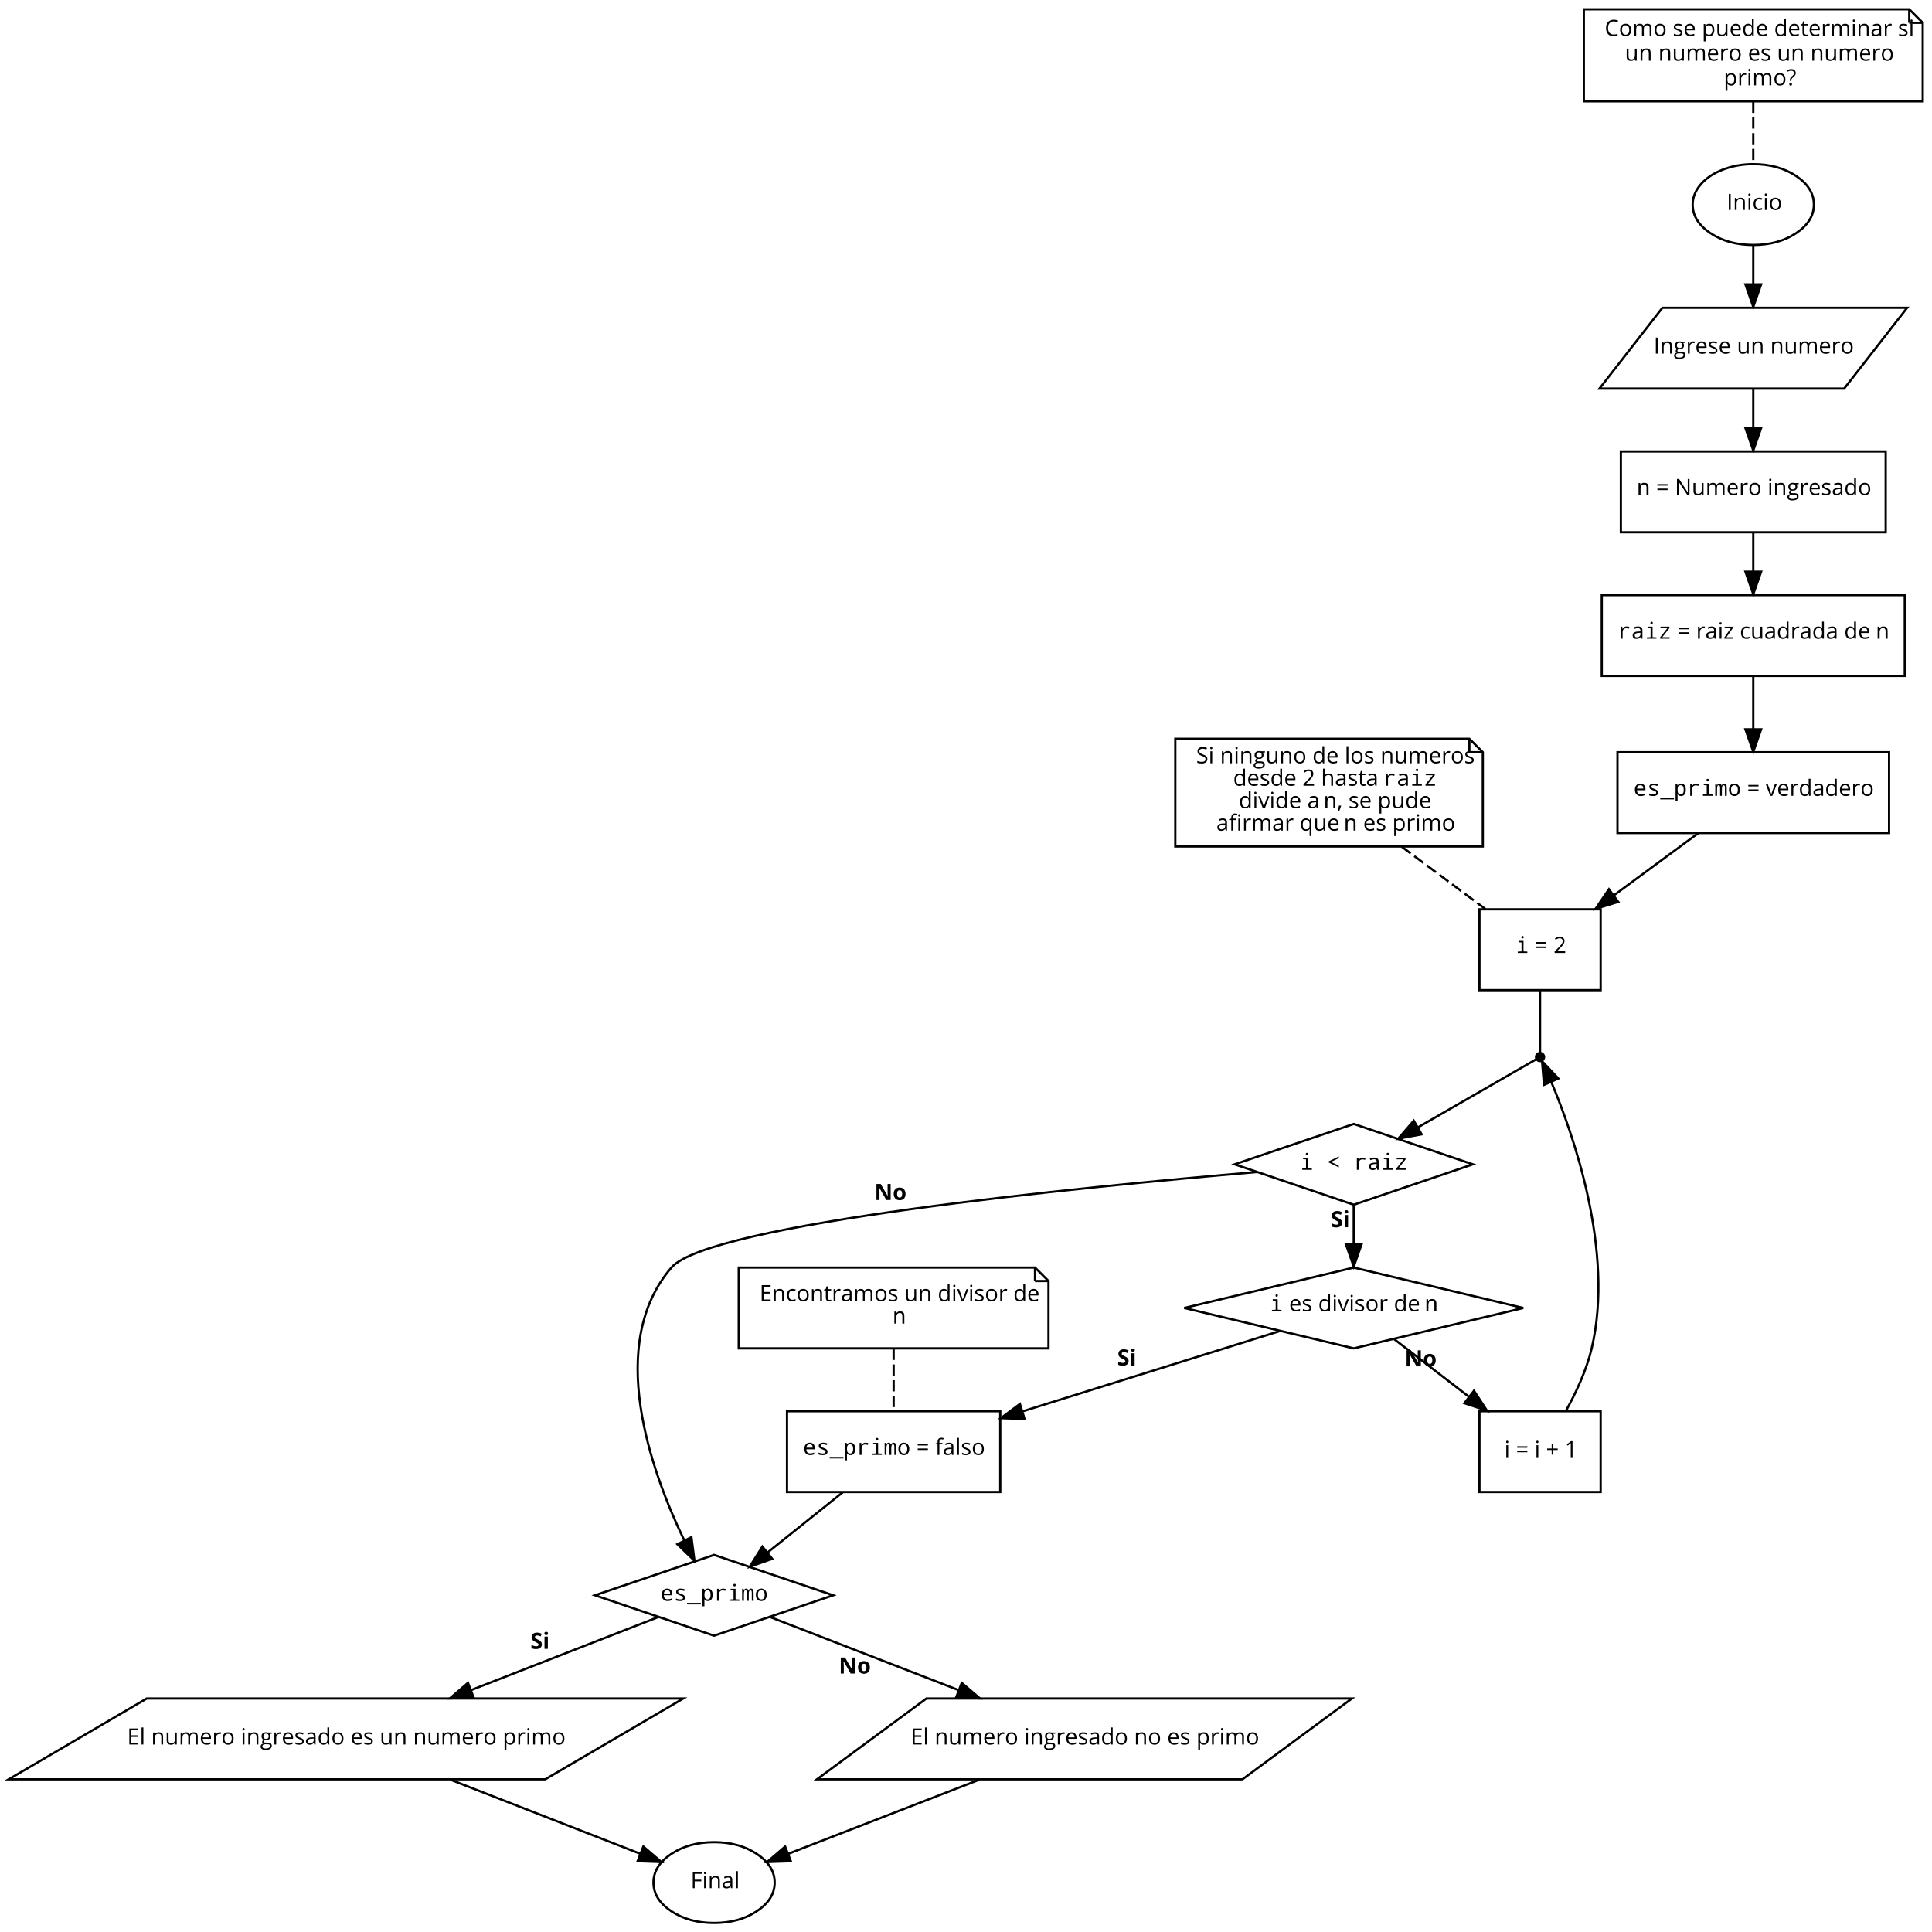 <?xml version="1.0" encoding="UTF-8"?>
<svg xmlns="http://www.w3.org/2000/svg" xmlns:xlink="http://www.w3.org/1999/xlink" width="1700pt" height="1700pt" viewBox="0 0 1700 1700" version="1.1">
<defs>
<g>
<symbol overflow="visible" id="glyph0-0">
<path style="stroke:none;" d="M 1.859 0 L 1.859 -14.094 L 9.969 -14.094 L 9.969 0 Z M 2.859 -1 L 8.969 -1 L 8.969 -13.094 L 2.859 -13.094 Z M 2.859 -1 "/>
</symbol>
<symbol overflow="visible" id="glyph0-1">
<path style="stroke:none;" d="M 1.938 0 L 1.938 -14.094 L 3.578 -14.094 L 3.578 0 Z M 1.938 0 "/>
</symbol>
<symbol overflow="visible" id="glyph0-2">
<path style="stroke:none;" d="M 1.703 0 L 1.703 -10.562 L 3 -10.562 L 3.266 -9.125 L 3.344 -9.125 C 3.664 -9.645 4.125 -10.047 4.719 -10.328 C 5.312 -10.617 5.969 -10.766 6.688 -10.766 C 7.969 -10.766 8.926 -10.457 9.562 -9.844 C 10.207 -9.227 10.531 -8.242 10.531 -6.891 L 10.531 0 L 8.938 0 L 8.938 -6.844 C 8.938 -7.695 8.738 -8.336 8.344 -8.766 C 7.945 -9.191 7.332 -9.406 6.5 -9.406 C 5.395 -9.406 4.582 -9.102 4.062 -8.5 C 3.551 -7.906 3.297 -6.922 3.297 -5.547 L 3.297 0 Z M 1.703 0 "/>
</symbol>
<symbol overflow="visible" id="glyph0-3">
<path style="stroke:none;" d="M 1.562 -13.438 C 1.562 -13.801 1.648 -14.066 1.828 -14.234 C 2.016 -14.41 2.238 -14.5 2.5 -14.5 C 2.758 -14.5 2.984 -14.41 3.172 -14.234 C 3.359 -14.055 3.453 -13.789 3.453 -13.438 C 3.453 -13.07 3.359 -12.801 3.172 -12.625 C 2.984 -12.445 2.758 -12.359 2.5 -12.359 C 2.238 -12.359 2.016 -12.445 1.828 -12.625 C 1.648 -12.801 1.562 -13.07 1.562 -13.438 Z M 1.703 0 L 1.703 -10.562 L 3.297 -10.562 L 3.297 0 Z M 1.703 0 "/>
</symbol>
<symbol overflow="visible" id="glyph0-4">
<path style="stroke:none;" d="M 1.109 -5.219 C 1.109 -6.988 1.535 -8.352 2.391 -9.312 C 3.242 -10.281 4.457 -10.766 6.031 -10.766 C 6.539 -10.766 7.047 -10.707 7.547 -10.594 C 8.055 -10.488 8.457 -10.363 8.75 -10.219 L 8.25 -8.859 C 7.895 -8.992 7.508 -9.109 7.094 -9.203 C 6.676 -9.297 6.305 -9.344 5.984 -9.344 C 3.836 -9.344 2.766 -7.973 2.766 -5.234 C 2.766 -3.93 3.023 -2.93 3.547 -2.234 C 4.078 -1.547 4.852 -1.203 5.875 -1.203 C 6.758 -1.203 7.664 -1.395 8.594 -1.781 L 8.594 -0.359 C 7.883 0.004 6.992 0.188 5.922 0.188 C 4.391 0.188 3.203 -0.281 2.359 -1.219 C 1.523 -2.156 1.109 -3.488 1.109 -5.219 Z M 1.109 -5.219 "/>
</symbol>
<symbol overflow="visible" id="glyph0-5">
<path style="stroke:none;" d="M 1.109 -5.297 C 1.109 -7.016 1.535 -8.352 2.391 -9.312 C 3.254 -10.281 4.453 -10.766 5.984 -10.766 C 7.461 -10.766 8.633 -10.27 9.5 -9.281 C 10.375 -8.301 10.812 -6.973 10.812 -5.297 C 10.812 -3.566 10.379 -2.219 9.516 -1.25 C 8.648 -0.289 7.453 0.188 5.922 0.188 C 4.973 0.188 4.133 -0.031 3.406 -0.469 C 2.676 -0.914 2.109 -1.551 1.703 -2.375 C 1.305 -3.207 1.109 -4.18 1.109 -5.297 Z M 2.766 -5.297 C 2.766 -3.941 3.035 -2.91 3.578 -2.203 C 4.117 -1.492 4.91 -1.141 5.953 -1.141 C 7.004 -1.141 7.801 -1.492 8.344 -2.203 C 8.883 -2.91 9.156 -3.941 9.156 -5.297 C 9.156 -6.641 8.883 -7.66 8.344 -8.359 C 7.801 -9.055 7 -9.406 5.938 -9.406 C 4.895 -9.406 4.102 -9.062 3.562 -8.375 C 3.031 -7.688 2.766 -6.66 2.766 -5.297 Z M 2.766 -5.297 "/>
</symbol>
<symbol overflow="visible" id="glyph0-6">
<path style="stroke:none;" d="M 0.375 1.797 C 0.375 1.148 0.578 0.594 0.984 0.125 C 1.398 -0.344 1.984 -0.66 2.734 -0.828 C 2.461 -0.953 2.234 -1.141 2.047 -1.391 C 1.867 -1.648 1.781 -1.953 1.781 -2.297 C 1.781 -2.68 1.879 -3.016 2.078 -3.297 C 2.285 -3.586 2.613 -3.867 3.062 -4.141 C 2.508 -4.367 2.062 -4.754 1.719 -5.297 C 1.375 -5.836 1.203 -6.453 1.203 -7.141 C 1.203 -8.297 1.547 -9.188 2.234 -9.812 C 2.93 -10.445 3.922 -10.766 5.203 -10.766 C 5.754 -10.766 6.25 -10.695 6.688 -10.562 L 10.344 -10.562 L 10.344 -9.562 L 8.391 -9.328 C 8.566 -9.098 8.723 -8.801 8.859 -8.438 C 9.004 -8.07 9.078 -7.664 9.078 -7.219 C 9.078 -6.176 8.723 -5.348 8.016 -4.734 C 7.316 -4.117 6.348 -3.812 5.109 -3.812 C 4.797 -3.812 4.5 -3.836 4.219 -3.891 C 3.539 -3.523 3.203 -3.07 3.203 -2.531 C 3.203 -2.238 3.32 -2.02 3.562 -1.875 C 3.801 -1.738 4.207 -1.672 4.781 -1.672 L 6.656 -1.672 C 7.801 -1.672 8.68 -1.43 9.297 -0.953 C 9.91 -0.473 10.219 0.223 10.219 1.141 C 10.219 2.316 9.742 3.211 8.797 3.828 C 7.859 4.441 6.492 4.75 4.703 4.75 C 3.316 4.75 2.25 4.488 1.5 3.969 C 0.75 3.457 0.375 2.734 0.375 1.797 Z M 1.922 1.781 C 1.922 2.344 2.16 2.77 2.641 3.062 C 3.117 3.363 3.812 3.516 4.719 3.516 C 6.062 3.516 7.055 3.312 7.703 2.906 C 8.348 2.508 8.672 1.969 8.672 1.281 C 8.672 0.707 8.492 0.312 8.141 0.094 C 7.785 -0.125 7.117 -0.234 6.141 -0.234 L 4.219 -0.234 C 3.5 -0.234 2.938 -0.062 2.531 0.281 C 2.125 0.625 1.922 1.125 1.922 1.781 Z M 2.781 -7.188 C 2.781 -6.445 2.988 -5.883 3.406 -5.5 C 3.832 -5.125 4.414 -4.938 5.156 -4.938 C 6.719 -4.938 7.5 -5.695 7.5 -7.219 C 7.5 -8.801 6.707 -9.594 5.125 -9.594 C 4.375 -9.594 3.797 -9.391 3.391 -8.984 C 2.984 -8.578 2.781 -7.977 2.781 -7.188 Z M 2.781 -7.188 "/>
</symbol>
<symbol overflow="visible" id="glyph0-7">
<path style="stroke:none;" d="M 1.703 0 L 1.703 -10.562 L 3.016 -10.562 L 3.203 -8.609 L 3.281 -8.609 C 3.664 -9.297 4.133 -9.828 4.688 -10.203 C 5.25 -10.578 5.859 -10.766 6.516 -10.766 C 6.984 -10.766 7.406 -10.723 7.781 -10.641 L 7.562 -9.156 C 7.125 -9.258 6.738 -9.312 6.406 -9.312 C 5.551 -9.312 4.816 -8.961 4.203 -8.266 C 3.598 -7.566 3.297 -6.703 3.297 -5.672 L 3.297 0 Z M 1.703 0 "/>
</symbol>
<symbol overflow="visible" id="glyph0-8">
<path style="stroke:none;" d="M 1.109 -5.203 C 1.109 -6.898 1.523 -8.25 2.359 -9.25 C 3.203 -10.258 4.332 -10.766 5.75 -10.766 C 7.07 -10.766 8.117 -10.328 8.891 -9.453 C 9.66 -8.586 10.047 -7.441 10.047 -6.016 L 10.047 -5 L 2.766 -5 C 2.797 -3.758 3.109 -2.816 3.703 -2.172 C 4.297 -1.523 5.133 -1.203 6.219 -1.203 C 7.352 -1.203 8.477 -1.441 9.594 -1.922 L 9.594 -0.484 C 9.031 -0.242 8.492 -0.07 7.984 0.031 C 7.484 0.133 6.875 0.188 6.156 0.188 C 4.594 0.188 3.359 -0.285 2.453 -1.234 C 1.555 -2.18 1.109 -3.504 1.109 -5.203 Z M 2.812 -6.297 L 8.328 -6.297 C 8.328 -7.305 8.102 -8.078 7.656 -8.609 C 7.207 -9.148 6.566 -9.422 5.734 -9.422 C 4.879 -9.422 4.195 -9.145 3.688 -8.594 C 3.188 -8.039 2.895 -7.273 2.812 -6.297 Z M 2.812 -6.297 "/>
</symbol>
<symbol overflow="visible" id="glyph0-9">
<path style="stroke:none;" d="M 1.016 -7.969 C 1.016 -8.832 1.363 -9.516 2.062 -10.016 C 2.77 -10.516 3.734 -10.766 4.953 -10.766 C 6.086 -10.766 7.203 -10.531 8.297 -10.062 L 7.719 -8.766 C 6.664 -9.203 5.707 -9.422 4.844 -9.422 C 4.082 -9.422 3.508 -9.301 3.125 -9.062 C 2.738 -8.82 2.547 -8.492 2.547 -8.078 C 2.547 -7.797 2.617 -7.555 2.766 -7.359 C 2.91 -7.16 3.141 -6.969 3.453 -6.781 C 3.773 -6.602 4.395 -6.348 5.312 -6.016 C 6.562 -5.555 7.406 -5.094 7.844 -4.625 C 8.289 -4.164 8.516 -3.586 8.516 -2.891 C 8.516 -1.898 8.145 -1.141 7.406 -0.609 C 6.676 -0.078 5.648 0.188 4.328 0.188 C 2.93 0.188 1.836 -0.031 1.047 -0.469 L 1.047 -1.953 C 1.555 -1.703 2.102 -1.5 2.688 -1.344 C 3.27 -1.195 3.832 -1.125 4.375 -1.125 C 5.207 -1.125 5.848 -1.254 6.297 -1.516 C 6.742 -1.785 6.969 -2.195 6.969 -2.75 C 6.969 -3.156 6.789 -3.504 6.438 -3.797 C 6.082 -4.098 5.383 -4.445 4.344 -4.844 C 3.363 -5.207 2.664 -5.523 2.25 -5.797 C 1.832 -6.066 1.52 -6.375 1.312 -6.719 C 1.113 -7.07 1.016 -7.488 1.016 -7.969 Z M 1.016 -7.969 "/>
</symbol>
<symbol overflow="visible" id="glyph0-10">
<path style="stroke:none;" d=""/>
</symbol>
<symbol overflow="visible" id="glyph0-11">
<path style="stroke:none;" d="M 1.578 -3.656 L 1.578 -10.562 L 3.203 -10.562 L 3.203 -3.719 C 3.203 -2.852 3.395 -2.207 3.781 -1.781 C 4.176 -1.352 4.789 -1.141 5.625 -1.141 C 6.738 -1.141 7.551 -1.441 8.062 -2.047 C 8.57 -2.648 8.828 -3.641 8.828 -5.016 L 8.828 -10.562 L 10.422 -10.562 L 10.422 0 L 9.109 0 L 8.875 -1.422 L 8.781 -1.422 C 8.457 -0.898 8.004 -0.5 7.422 -0.219 C 6.836 0.051 6.172 0.188 5.422 0.188 C 4.141 0.188 3.176 -0.113 2.531 -0.719 C 1.895 -1.332 1.578 -2.312 1.578 -3.656 Z M 1.578 -3.656 "/>
</symbol>
<symbol overflow="visible" id="glyph0-12">
<path style="stroke:none;" d="M 1.703 0 L 1.703 -10.562 L 3 -10.562 L 3.266 -9.125 L 3.344 -9.125 C 3.645 -9.633 4.066 -10.035 4.609 -10.328 C 5.16 -10.617 5.781 -10.766 6.469 -10.766 C 8.113 -10.766 9.191 -10.164 9.703 -8.969 L 9.781 -8.969 C 10.094 -9.52 10.547 -9.957 11.141 -10.281 C 11.742 -10.602 12.426 -10.766 13.188 -10.766 C 14.383 -10.766 15.281 -10.457 15.875 -9.844 C 16.469 -9.227 16.766 -8.242 16.766 -6.891 L 16.766 0 L 15.172 0 L 15.172 -6.875 C 15.172 -7.719 14.988 -8.348 14.625 -8.766 C 14.27 -9.191 13.711 -9.406 12.953 -9.406 C 11.953 -9.406 11.211 -9.117 10.734 -8.547 C 10.266 -7.973 10.031 -7.094 10.031 -5.906 L 10.031 0 L 8.422 0 L 8.422 -6.875 C 8.422 -7.719 8.238 -8.348 7.875 -8.766 C 7.52 -9.191 6.961 -9.406 6.203 -9.406 C 5.203 -9.406 4.469 -9.102 4 -8.5 C 3.531 -7.895 3.297 -6.91 3.297 -5.547 L 3.297 0 Z M 1.703 0 "/>
</symbol>
<symbol overflow="visible" id="glyph0-13">
<path style="stroke:none;" d="M 1.141 -4.328 L 1.141 -5.656 L 10.109 -5.656 L 10.109 -4.328 Z M 1.141 -8.281 L 1.141 -9.594 L 10.109 -9.594 L 10.109 -8.281 Z M 1.141 -8.281 "/>
</symbol>
<symbol overflow="visible" id="glyph0-14">
<path style="stroke:none;" d="M 1.938 0 L 1.938 -14.094 L 3.797 -14.094 L 11.469 -2.312 L 11.547 -2.312 C 11.535 -2.488 11.508 -3.051 11.469 -4 C 11.438 -4.727 11.422 -5.297 11.422 -5.703 C 11.422 -5.816 11.422 -5.922 11.422 -6.016 L 11.422 -14.094 L 12.953 -14.094 L 12.953 0 L 11.078 0 L 3.375 -11.828 L 3.297 -11.828 C 3.398 -10.441 3.453 -9.172 3.453 -8.016 L 3.453 0 Z M 1.938 0 "/>
</symbol>
<symbol overflow="visible" id="glyph0-15">
<path style="stroke:none;" d="M 0.906 -2.922 C 0.906 -5.055 2.613 -6.176 6.031 -6.281 L 7.828 -6.328 L 7.828 -6.984 C 7.828 -7.816 7.645 -8.43 7.281 -8.828 C 6.926 -9.223 6.359 -9.422 5.578 -9.422 C 4.691 -9.422 3.691 -9.148 2.578 -8.609 L 2.094 -9.844 C 2.613 -10.125 3.18 -10.344 3.797 -10.5 C 4.422 -10.664 5.047 -10.75 5.672 -10.75 C 6.93 -10.75 7.863 -10.469 8.469 -9.906 C 9.082 -9.344 9.391 -8.445 9.391 -7.219 L 9.391 0 L 8.203 0 L 7.875 -1.5 L 7.797 -1.5 C 7.273 -0.844 6.75 -0.395 6.219 -0.156 C 5.695 0.07 5.047 0.188 4.266 0.188 C 3.211 0.188 2.391 -0.078 1.797 -0.609 C 1.203 -1.148 0.906 -1.922 0.906 -2.922 Z M 2.578 -2.906 C 2.578 -2.32 2.754 -1.879 3.109 -1.578 C 3.461 -1.273 3.953 -1.125 4.578 -1.125 C 5.578 -1.125 6.359 -1.395 6.922 -1.938 C 7.492 -2.488 7.781 -3.258 7.781 -4.25 L 7.781 -5.203 L 6.188 -5.125 C 4.906 -5.082 3.984 -4.883 3.422 -4.531 C 2.859 -4.188 2.578 -3.645 2.578 -2.906 Z M 2.578 -2.906 "/>
</symbol>
<symbol overflow="visible" id="glyph0-16">
<path style="stroke:none;" d="M 1.109 -5.25 C 1.109 -7 1.492 -8.352 2.266 -9.312 C 3.035 -10.281 4.109 -10.766 5.484 -10.766 C 6.922 -10.766 8.02 -10.242 8.781 -9.203 L 8.906 -9.203 L 8.844 -9.969 L 8.797 -10.703 L 8.797 -15 L 10.406 -15 L 10.406 0 L 9.109 0 L 8.891 -1.422 L 8.797 -1.422 C 8.066 -0.348 6.961 0.188 5.484 0.188 C 4.098 0.188 3.02 -0.281 2.25 -1.219 C 1.488 -2.164 1.109 -3.508 1.109 -5.25 Z M 2.766 -5.234 C 2.766 -3.891 3.008 -2.867 3.5 -2.172 C 4 -1.484 4.727 -1.141 5.688 -1.141 C 6.781 -1.141 7.57 -1.438 8.062 -2.031 C 8.551 -2.633 8.797 -3.598 8.797 -4.922 L 8.797 -5.25 C 8.797 -6.75 8.547 -7.816 8.047 -8.453 C 7.555 -9.098 6.766 -9.422 5.672 -9.422 C 4.734 -9.422 4.016 -9.055 3.516 -8.328 C 3.016 -7.598 2.766 -6.566 2.766 -5.234 Z M 2.766 -5.234 "/>
</symbol>
<symbol overflow="visible" id="glyph0-17">
<path style="stroke:none;" d="M 0.797 0 L 0.797 -1.094 L 6.562 -9.328 L 1.141 -9.328 L 1.141 -10.562 L 8.312 -10.562 L 8.312 -9.328 L 2.625 -1.25 L 8.453 -1.25 L 8.453 0 Z M 0.797 0 "/>
</symbol>
<symbol overflow="visible" id="glyph0-18">
<path style="stroke:none;" d="M 0 -10.562 L 1.719 -10.562 L 4 -4.297 C 4.508 -2.836 4.812 -1.891 4.906 -1.453 L 4.969 -1.453 C 5.039 -1.785 5.266 -2.488 5.641 -3.562 C 6.016 -4.633 6.859 -6.969 8.172 -10.562 L 9.891 -10.562 L 5.875 0 L 4.016 0 Z M 0 -10.562 "/>
</symbol>
<symbol overflow="visible" id="glyph0-19">
<path style="stroke:none;" d="M 0.969 0 L 0.969 -1.375 L 4.672 -5.109 C 5.805 -6.254 6.551 -7.07 6.906 -7.562 C 7.27 -8.051 7.539 -8.523 7.719 -8.984 C 7.906 -9.453 8 -9.953 8 -10.484 C 8 -11.234 7.77 -11.828 7.312 -12.266 C 6.852 -12.711 6.219 -12.938 5.406 -12.938 C 4.82 -12.938 4.266 -12.836 3.734 -12.641 C 3.211 -12.453 2.633 -12.102 2 -11.594 L 1.141 -12.688 C 2.441 -13.758 3.859 -14.297 5.391 -14.297 C 6.711 -14.297 7.75 -13.957 8.5 -13.281 C 9.258 -12.602 9.641 -11.691 9.641 -10.547 C 9.641 -9.648 9.383 -8.766 8.875 -7.891 C 8.375 -7.023 7.438 -5.922 6.062 -4.578 L 2.984 -1.562 L 2.984 -1.484 L 10.234 -1.484 L 10.234 0 Z M 0.969 0 "/>
</symbol>
<symbol overflow="visible" id="glyph0-20">
<path style="stroke:none;" d="M 0.281 -9.328 L 0.281 -10.047 L 2.172 -10.625 L 2.172 -11.219 C 2.172 -13.812 3.305 -15.109 5.578 -15.109 C 6.129 -15.109 6.785 -15 7.547 -14.781 L 7.125 -13.484 C 6.508 -13.691 5.984 -13.797 5.547 -13.797 C 4.941 -13.797 4.492 -13.594 4.203 -13.188 C 3.91 -12.781 3.766 -12.133 3.766 -11.25 L 3.766 -10.562 L 6.469 -10.562 L 6.469 -9.328 L 3.766 -9.328 L 3.766 0 L 2.172 0 L 2.172 -9.328 Z M 0.281 -9.328 "/>
</symbol>
<symbol overflow="visible" id="glyph0-21">
<path style="stroke:none;" d="M 1.703 0 L 1.703 -15 L 3.297 -15 L 3.297 0 Z M 1.703 0 "/>
</symbol>
<symbol overflow="visible" id="glyph0-22">
<path style="stroke:none;" d="M 1 -6.297 L 1 -7.625 L 4.953 -7.625 L 4.953 -11.75 L 6.297 -11.75 L 6.297 -7.625 L 10.266 -7.625 L 10.266 -6.297 L 6.297 -6.297 L 6.297 -2.188 L 4.953 -2.188 L 4.953 -6.297 Z M 1 -6.297 "/>
</symbol>
<symbol overflow="visible" id="glyph0-23">
<path style="stroke:none;" d="M 1.812 -11.219 L 5.547 -14.094 L 6.891 -14.094 L 6.891 0 L 5.328 0 L 5.328 -10.047 C 5.328 -10.879 5.352 -11.672 5.406 -12.422 C 5.27 -12.285 5.117 -12.145 4.953 -12 C 4.785 -11.852 4.02 -11.223 2.656 -10.109 Z M 1.812 -11.219 "/>
</symbol>
<symbol overflow="visible" id="glyph0-24">
<path style="stroke:none;" d="M 1.938 0 L 1.938 -14.094 L 9.797 -14.094 L 9.797 -12.641 L 3.578 -12.641 L 3.578 -8.094 L 9.422 -8.094 L 9.422 -6.656 L 3.578 -6.656 L 3.578 -1.469 L 9.797 -1.469 L 9.797 0 Z M 1.938 0 "/>
</symbol>
<symbol overflow="visible" id="glyph0-25">
<path style="stroke:none;" d="M 1.703 4.75 L 1.703 -10.562 L 3 -10.562 L 3.219 -9.125 L 3.297 -9.125 C 3.711 -9.695 4.191 -10.113 4.734 -10.375 C 5.285 -10.633 5.91 -10.766 6.609 -10.766 C 8.016 -10.766 9.098 -10.285 9.859 -9.328 C 10.617 -8.367 11 -7.023 11 -5.297 C 11 -3.555 10.609 -2.207 9.828 -1.25 C 9.055 -0.289 7.984 0.188 6.609 0.188 C 5.922 0.188 5.289 0.062 4.719 -0.188 C 4.156 -0.438 3.68 -0.828 3.297 -1.359 L 3.188 -1.359 C 3.258 -0.742 3.297 -0.16 3.297 0.391 L 3.297 4.75 Z M 3.297 -5.297 C 3.297 -3.805 3.539 -2.738 4.031 -2.094 C 4.531 -1.457 5.328 -1.141 6.422 -1.141 C 7.336 -1.141 8.051 -1.508 8.562 -2.25 C 9.082 -2.988 9.344 -4.008 9.344 -5.312 C 9.344 -6.633 9.082 -7.645 8.562 -8.344 C 8.051 -9.051 7.328 -9.406 6.391 -9.406 C 5.305 -9.406 4.52 -9.102 4.031 -8.5 C 3.551 -7.906 3.305 -6.957 3.297 -5.656 Z M 3.297 -5.297 "/>
</symbol>
<symbol overflow="visible" id="glyph0-26">
<path style="stroke:none;" d="M 1.938 0 L 1.938 -14.094 L 9.797 -14.094 L 9.797 -12.641 L 3.578 -12.641 L 3.578 -7.484 L 9.422 -7.484 L 9.422 -6.031 L 3.578 -6.031 L 3.578 0 Z M 1.938 0 "/>
</symbol>
<symbol overflow="visible" id="glyph0-27">
<path style="stroke:none;" d="M 1.203 -7.062 C 1.203 -8.52 1.473 -9.797 2.016 -10.891 C 2.555 -11.984 3.336 -12.82 4.359 -13.406 C 5.391 -14 6.602 -14.297 8 -14.297 C 9.477 -14.297 10.77 -14.023 11.875 -13.484 L 11.172 -12.078 C 10.109 -12.578 9.039 -12.828 7.969 -12.828 C 6.426 -12.828 5.203 -12.312 4.297 -11.281 C 3.398 -10.25 2.953 -8.836 2.953 -7.047 C 2.953 -5.203 3.383 -3.773 4.25 -2.766 C 5.125 -1.766 6.359 -1.266 7.953 -1.266 C 8.941 -1.266 10.066 -1.441 11.328 -1.797 L 11.328 -0.359 C 10.348 0.004 9.141 0.188 7.703 0.188 C 5.629 0.188 4.023 -0.441 2.891 -1.703 C 1.766 -2.961 1.203 -4.75 1.203 -7.062 Z M 1.203 -7.062 "/>
</symbol>
<symbol overflow="visible" id="glyph0-28">
<path style="stroke:none;" d="M 0.297 -9.328 L 0.297 -10.094 L 1.812 -10.766 L 2.484 -13.016 L 3.406 -13.016 L 3.406 -10.562 L 6.484 -10.562 L 6.484 -9.328 L 3.406 -9.328 L 3.406 -3.109 C 3.406 -2.473 3.555 -1.984 3.859 -1.641 C 4.172 -1.297 4.586 -1.125 5.109 -1.125 C 5.391 -1.125 5.66 -1.145 5.922 -1.188 C 6.191 -1.227 6.406 -1.273 6.562 -1.328 L 6.562 -0.094 C 6.383 -0.008 6.125 0.055 5.781 0.109 C 5.445 0.16 5.145 0.188 4.875 0.188 C 2.832 0.188 1.812 -0.883 1.812 -3.031 L 1.812 -9.328 Z M 0.297 -9.328 "/>
</symbol>
<symbol overflow="visible" id="glyph0-29">
<path style="stroke:none;" d="M 0.266 -13.344 C 1.473 -13.977 2.738 -14.297 4.062 -14.297 C 5.289 -14.297 6.242 -13.992 6.922 -13.391 C 7.609 -12.785 7.953 -11.938 7.953 -10.844 C 7.953 -10.375 7.891 -9.957 7.766 -9.594 C 7.641 -9.238 7.453 -8.898 7.203 -8.578 C 6.961 -8.266 6.438 -7.754 5.625 -7.047 C 4.977 -6.492 4.551 -6.035 4.344 -5.672 C 4.133 -5.305 4.031 -4.816 4.031 -4.203 L 4.031 -3.891 L 2.781 -3.891 L 2.781 -4.406 C 2.781 -5.156 2.895 -5.77 3.125 -6.25 C 3.363 -6.738 3.797 -7.254 4.422 -7.797 C 5.297 -8.535 5.848 -9.094 6.078 -9.469 C 6.305 -9.844 6.422 -10.289 6.422 -10.812 C 6.422 -11.469 6.207 -11.973 5.781 -12.328 C 5.363 -12.691 4.758 -12.875 3.969 -12.875 C 3.469 -12.875 2.973 -12.812 2.484 -12.688 C 2.004 -12.57 1.453 -12.359 0.828 -12.047 Z M 2.312 -1.016 C 2.312 -1.891 2.695 -2.328 3.469 -2.328 C 3.844 -2.328 4.129 -2.211 4.328 -1.984 C 4.535 -1.766 4.641 -1.441 4.641 -1.016 C 4.641 -0.609 4.535 -0.289 4.328 -0.062 C 4.117 0.164 3.832 0.281 3.469 0.281 C 3.133 0.281 2.859 0.18 2.641 -0.016 C 2.422 -0.223 2.312 -0.555 2.312 -1.016 Z M 2.312 -1.016 "/>
</symbol>
<symbol overflow="visible" id="glyph0-30">
<path style="stroke:none;" d="M 1.016 -0.453 L 1.016 -2.031 C 1.598 -1.789 2.227 -1.598 2.906 -1.453 C 3.594 -1.316 4.27 -1.25 4.938 -1.25 C 6.031 -1.25 6.852 -1.453 7.406 -1.859 C 7.957 -2.273 8.234 -2.852 8.234 -3.594 C 8.234 -4.082 8.133 -4.484 7.938 -4.797 C 7.738 -5.109 7.41 -5.395 6.953 -5.656 C 6.492 -5.926 5.797 -6.227 4.859 -6.562 C 3.547 -7.031 2.609 -7.582 2.047 -8.219 C 1.484 -8.863 1.203 -9.707 1.203 -10.75 C 1.203 -11.832 1.609 -12.691 2.422 -13.328 C 3.242 -13.973 4.328 -14.297 5.672 -14.297 C 7.066 -14.297 8.352 -14.039 9.531 -13.531 L 9.031 -12.109 C 7.863 -12.586 6.727 -12.828 5.625 -12.828 C 4.758 -12.828 4.082 -12.641 3.594 -12.266 C 3.102 -11.898 2.859 -11.383 2.859 -10.719 C 2.859 -10.227 2.945 -9.828 3.125 -9.516 C 3.312 -9.211 3.617 -8.93 4.047 -8.672 C 4.473 -8.41 5.129 -8.117 6.016 -7.797 C 7.484 -7.273 8.492 -6.711 9.047 -6.109 C 9.609 -5.504 9.891 -4.719 9.891 -3.75 C 9.891 -2.508 9.438 -1.539 8.531 -0.844 C 7.633 -0.156 6.414 0.188 4.875 0.188 C 3.207 0.188 1.922 -0.023 1.016 -0.453 Z M 1.016 -0.453 "/>
</symbol>
<symbol overflow="visible" id="glyph0-31">
<path style="stroke:none;" d="M 1.703 0 L 1.703 -15 L 3.297 -15 L 3.297 -10.469 C 3.297 -9.914 3.27 -9.461 3.219 -9.109 L 3.312 -9.109 C 3.633 -9.609 4.082 -10.004 4.656 -10.297 C 5.238 -10.598 5.906 -10.75 6.656 -10.75 C 7.945 -10.75 8.914 -10.441 9.562 -9.828 C 10.207 -9.211 10.531 -8.234 10.531 -6.891 L 10.531 0 L 8.938 0 L 8.938 -6.844 C 8.938 -7.695 8.738 -8.336 8.344 -8.766 C 7.945 -9.191 7.332 -9.406 6.5 -9.406 C 5.383 -9.406 4.57 -9.102 4.062 -8.5 C 3.551 -7.895 3.297 -6.906 3.297 -5.531 L 3.297 0 Z M 1.703 0 "/>
</symbol>
<symbol overflow="visible" id="glyph0-32">
<path style="stroke:none;" d="M 0.609 2.547 C 0.785 1.879 0.977 1.051 1.188 0.062 C 1.395 -0.914 1.539 -1.703 1.625 -2.297 L 3.375 -2.297 L 3.516 -2.078 C 3.348 -1.43 3.109 -0.68 2.797 0.172 C 2.484 1.023 2.156 1.816 1.812 2.547 Z M 0.609 2.547 "/>
</symbol>
<symbol overflow="visible" id="glyph0-33">
<path style="stroke:none;" d="M 0.281 -9.328 L 0.281 -10.047 L 2.172 -10.625 L 2.172 -11.219 C 2.172 -13.812 3.305 -15.109 5.578 -15.109 C 6.129 -15.109 6.785 -15 7.547 -14.781 L 7.125 -13.484 C 6.508 -13.691 5.984 -13.797 5.547 -13.797 C 4.941 -13.797 4.492 -13.594 4.203 -13.188 C 3.91 -12.781 3.766 -12.133 3.766 -11.25 L 3.766 -10.562 L 6.469 -10.562 L 6.469 -9.328 L 3.766 -9.328 L 3.766 0 L 2.172 0 L 2.172 -9.328 Z M 8.25 -13.438 C 8.25 -13.801 8.336 -14.066 8.516 -14.234 C 8.703 -14.41 8.926 -14.5 9.188 -14.5 C 9.445 -14.5 9.672 -14.41 9.859 -14.234 C 10.047 -14.055 10.141 -13.789 10.141 -13.438 C 10.141 -13.07 10.047 -12.801 9.859 -12.625 C 9.672 -12.445 9.445 -12.359 9.188 -12.359 C 8.926 -12.359 8.703 -12.445 8.516 -12.625 C 8.336 -12.801 8.25 -13.07 8.25 -13.438 Z M 8.391 0 L 8.391 -10.562 L 9.984 -10.562 L 9.984 0 Z M 8.391 0 "/>
</symbol>
<symbol overflow="visible" id="glyph0-34">
<path style="stroke:none;" d="M 1.109 -5.25 C 1.109 -6.977 1.492 -8.328 2.266 -9.297 C 3.035 -10.273 4.109 -10.766 5.484 -10.766 C 6.93 -10.766 8.047 -10.219 8.828 -9.125 L 8.906 -9.125 L 9.141 -10.562 L 10.406 -10.562 L 10.406 4.75 L 8.797 4.75 L 8.797 0.219 C 8.797 -0.426 8.832 -0.973 8.906 -1.422 L 8.781 -1.422 C 8.039 -0.348 6.93 0.188 5.453 0.188 C 4.086 0.188 3.02 -0.289 2.25 -1.25 C 1.488 -2.207 1.109 -3.539 1.109 -5.25 Z M 2.766 -5.234 C 2.766 -3.898 3.008 -2.883 3.5 -2.188 C 4 -1.488 4.727 -1.141 5.688 -1.141 C 6.758 -1.141 7.535 -1.426 8.016 -2 C 8.504 -2.57 8.766 -3.539 8.797 -4.906 L 8.797 -5.25 C 8.797 -6.727 8.547 -7.789 8.047 -8.438 C 7.547 -9.094 6.754 -9.422 5.672 -9.422 C 4.734 -9.422 4.016 -9.055 3.516 -8.328 C 3.016 -7.598 2.766 -6.566 2.766 -5.234 Z M 2.766 -5.234 "/>
</symbol>
<symbol overflow="visible" id="glyph1-0">
<path style="stroke:none;" d="M 1.859 -14.094 L 9.969 -14.094 L 9.969 0 L 1.859 0 Z M 2.859 -1 L 8.969 -1 L 8.969 -13.094 L 2.859 -13.094 Z M 2.859 -1 "/>
</symbol>
<symbol overflow="visible" id="glyph1-1">
<path style="stroke:none;" d="M 8.547 0 L 8.547 -6.812 C 8.547 -8.488 7.785 -9.328 6.266 -9.328 C 4.285 -9.328 3.297 -8.047 3.297 -5.484 L 3.297 0 L 1.547 0 L 1.547 -10.594 L 2.953 -10.594 L 3.219 -9.156 L 3.312 -9.156 C 3.977 -10.238 5.062 -10.781 6.562 -10.781 C 9.062 -10.781 10.312 -9.492 10.312 -6.922 L 10.312 0 Z M 8.547 0 "/>
</symbol>
<symbol overflow="visible" id="glyph1-2">
<path style="stroke:none;" d="M 10.219 -10.344 L 9.734 -8.75 C 8.941 -9.039 8.223 -9.188 7.578 -9.188 C 6.535 -9.188 5.727 -8.883 5.156 -8.281 C 4.582 -7.688 4.297 -6.828 4.297 -5.703 L 4.297 0 L 2.547 0 L 2.547 -10.594 L 3.969 -10.594 L 4.188 -8.656 L 4.266 -8.656 C 4.754 -9.414 5.273 -9.957 5.828 -10.281 C 6.391 -10.613 7.078 -10.781 7.891 -10.781 C 8.648 -10.781 9.426 -10.633 10.219 -10.344 Z M 10.219 -10.344 "/>
</symbol>
<symbol overflow="visible" id="glyph1-3">
<path style="stroke:none;" d="M 8.625 0 L 8.281 -1.469 L 8.203 -1.469 C 7.703 -0.844 7.191 -0.41 6.672 -0.172 C 6.148 0.066 5.477 0.188 4.656 0.188 C 3.613 0.188 2.789 -0.086 2.188 -0.641 C 1.594 -1.191 1.297 -1.961 1.297 -2.953 C 1.297 -5.086 2.938 -6.207 6.219 -6.312 L 8.172 -6.391 L 8.172 -7.047 C 8.172 -8.566 7.391 -9.328 5.828 -9.328 C 4.879 -9.328 3.82 -9.062 2.656 -8.531 L 2.047 -9.859 C 3.305 -10.473 4.539 -10.781 5.75 -10.781 C 7.207 -10.781 8.258 -10.5 8.906 -9.938 C 9.562 -9.383 9.891 -8.488 9.891 -7.25 L 9.891 0 Z M 8.156 -5.172 L 6.594 -5.109 C 5.332 -5.055 4.438 -4.859 3.906 -4.516 C 3.383 -4.172 3.125 -3.645 3.125 -2.938 C 3.125 -1.789 3.766 -1.219 5.047 -1.219 C 5.992 -1.219 6.75 -1.477 7.312 -2 C 7.875 -2.531 8.156 -3.27 8.156 -4.219 Z M 8.156 -5.172 "/>
</symbol>
<symbol overflow="visible" id="glyph1-4">
<path style="stroke:none;" d="M 6.109 -14.953 C 6.785 -14.953 7.125 -14.582 7.125 -13.844 C 7.125 -13.469 7.02 -13.188 6.812 -13 C 6.613 -12.82 6.379 -12.734 6.109 -12.734 C 5.422 -12.734 5.078 -13.102 5.078 -13.844 C 5.078 -14.582 5.422 -14.953 6.109 -14.953 Z M 5.219 -9.203 L 2.625 -9.406 L 2.625 -10.594 L 6.969 -10.594 L 6.969 -1.375 L 10.359 -1.188 L 10.359 0 L 1.906 0 L 1.906 -1.188 L 5.219 -1.375 Z M 5.219 -9.203 "/>
</symbol>
<symbol overflow="visible" id="glyph1-5">
<path style="stroke:none;" d="M 10.062 0 L 1.75 0 L 1.75 -1.203 L 8.125 -9.266 L 2.078 -9.266 L 2.078 -10.594 L 9.891 -10.594 L 9.891 -9.188 L 3.656 -1.328 L 10.062 -1.328 Z M 10.062 0 "/>
</symbol>
<symbol overflow="visible" id="glyph1-6">
<path style="stroke:none;" d="M 10.562 -4.953 L 3.109 -4.953 C 3.16 -2.547 4.266 -1.344 6.422 -1.344 C 7.672 -1.344 8.859 -1.586 9.984 -2.078 L 9.984 -0.531 C 8.922 -0.051 7.754 0.188 6.484 0.188 C 4.91 0.188 3.648 -0.289 2.703 -1.25 C 1.754 -2.207 1.281 -3.531 1.281 -5.219 C 1.281 -6.926 1.711 -8.281 2.578 -9.281 C 3.453 -10.281 4.617 -10.781 6.078 -10.781 C 7.441 -10.781 8.531 -10.348 9.344 -9.484 C 10.156 -8.629 10.562 -7.484 10.562 -6.047 Z M 3.141 -6.391 L 8.672 -6.391 C 8.672 -8.348 7.797 -9.328 6.047 -9.328 C 4.273 -9.328 3.305 -8.348 3.141 -6.391 Z M 3.141 -6.391 "/>
</symbol>
<symbol overflow="visible" id="glyph1-7">
<path style="stroke:none;" d="M 1.953 -0.469 L 1.953 -2.078 C 3.191 -1.523 4.383 -1.25 5.531 -1.25 C 7.289 -1.25 8.172 -1.77 8.172 -2.812 C 8.172 -3.176 8.016 -3.492 7.703 -3.766 C 7.391 -4.035 6.664 -4.375 5.531 -4.781 C 4.031 -5.344 3.082 -5.852 2.688 -6.312 C 2.301 -6.781 2.109 -7.332 2.109 -7.969 C 2.109 -8.844 2.469 -9.531 3.188 -10.031 C 3.906 -10.531 4.895 -10.781 6.156 -10.781 C 7.438 -10.781 8.625 -10.539 9.719 -10.062 L 9.141 -8.625 C 7.973 -9.094 6.945 -9.328 6.062 -9.328 C 4.551 -9.328 3.797 -8.898 3.797 -8.047 C 3.797 -7.648 3.957 -7.332 4.281 -7.094 C 4.602 -6.863 5.348 -6.539 6.516 -6.125 C 7.867 -5.625 8.77 -5.133 9.219 -4.656 C 9.664 -4.176 9.891 -3.594 9.891 -2.906 C 9.891 -1.938 9.516 -1.176 8.766 -0.625 C 8.016 -0.082 6.953 0.188 5.578 0.188 C 3.984 0.188 2.773 -0.031 1.953 -0.469 Z M 1.953 -0.469 "/>
</symbol>
<symbol overflow="visible" id="glyph1-8">
<path style="stroke:none;" d="M 11.984 3.125 L -0.156 3.125 L -0.156 1.781 L 11.984 1.781 Z M 11.984 3.125 "/>
</symbol>
<symbol overflow="visible" id="glyph1-9">
<path style="stroke:none;" d="M 3.281 -1.344 L 3.156 -1.344 C 3.238 -0.508 3.281 0.008 3.281 0.219 L 3.281 4.75 L 1.531 4.75 L 1.531 -10.594 L 2.938 -10.594 L 3.203 -9.156 L 3.281 -9.156 C 3.988 -10.238 5.023 -10.781 6.391 -10.781 C 7.68 -10.781 8.691 -10.297 9.422 -9.328 C 10.16 -8.367 10.531 -7.031 10.531 -5.312 C 10.531 -3.57 10.16 -2.219 9.422 -1.25 C 8.68 -0.289 7.672 0.188 6.391 0.188 C 5.055 0.188 4.02 -0.32 3.281 -1.344 Z M 3.281 -5.703 L 3.281 -5.312 C 3.281 -3.852 3.504 -2.812 3.953 -2.188 C 4.398 -1.57 5.109 -1.266 6.078 -1.266 C 7.828 -1.266 8.703 -2.617 8.703 -5.328 C 8.703 -7.992 7.82 -9.328 6.062 -9.328 C 5.082 -9.328 4.379 -9.039 3.953 -8.469 C 3.523 -7.906 3.301 -6.984 3.281 -5.703 Z M 3.281 -5.703 "/>
</symbol>
<symbol overflow="visible" id="glyph1-10">
<path style="stroke:none;" d="M 9.422 0 L 9.422 -6.812 C 9.422 -7.75 9.332 -8.398 9.156 -8.766 C 8.988 -9.141 8.707 -9.328 8.312 -9.328 C 7.75 -9.328 7.344 -9.055 7.094 -8.516 C 6.844 -7.984 6.719 -7.094 6.719 -5.844 L 6.719 0 L 5.156 0 L 5.156 -6.812 C 5.156 -8.488 4.754 -9.328 3.953 -9.328 C 3.41 -9.328 3.023 -9.07 2.797 -8.562 C 2.566 -8.051 2.453 -7.023 2.453 -5.484 L 2.453 0 L 0.891 0 L 0.891 -10.594 L 2.109 -10.594 L 2.375 -9.156 L 2.469 -9.156 C 2.895 -10.238 3.539 -10.781 4.406 -10.781 C 5.457 -10.781 6.145 -10.195 6.469 -9.031 L 6.516 -9.031 C 7.004 -10.195 7.707 -10.781 8.625 -10.781 C 9.445 -10.781 10.047 -10.484 10.422 -9.891 C 10.797 -9.297 10.984 -8.305 10.984 -6.922 L 10.984 0 Z M 9.422 0 "/>
</symbol>
<symbol overflow="visible" id="glyph1-11">
<path style="stroke:none;" d="M 5.875 0.188 C 4.488 0.188 3.348 -0.312 2.453 -1.312 C 1.555 -2.312 1.109 -3.645 1.109 -5.312 C 1.109 -7 1.539 -8.332 2.406 -9.312 C 3.281 -10.289 4.457 -10.781 5.938 -10.781 C 7.344 -10.781 8.488 -10.281 9.375 -9.281 C 10.27 -8.289 10.719 -6.969 10.719 -5.312 C 10.719 -3.613 10.273 -2.27 9.391 -1.281 C 8.516 -0.301 7.344 0.188 5.875 0.188 Z M 5.922 -1.266 C 7.91 -1.266 8.906 -2.613 8.906 -5.312 C 8.906 -7.988 7.906 -9.328 5.906 -9.328 C 3.914 -9.328 2.922 -7.988 2.922 -5.312 C 2.922 -2.613 3.922 -1.266 5.922 -1.266 Z M 5.922 -1.266 "/>
</symbol>
<symbol overflow="visible" id="glyph1-12">
<path style="stroke:none;" d=""/>
</symbol>
<symbol overflow="visible" id="glyph1-13">
<path style="stroke:none;" d="M 10.359 -2.125 L 1.469 -6.484 L 1.469 -7.469 L 10.359 -11.812 L 10.359 -10.266 L 3.469 -6.969 L 10.359 -3.672 Z M 10.359 -2.125 "/>
</symbol>
<symbol overflow="visible" id="glyph2-0">
<path style="stroke:none;" d="M 1.859 0 L 1.859 -14.094 L 9.969 -14.094 L 9.969 0 Z M 2.859 -1 L 8.969 -1 L 8.969 -13.094 L 2.859 -13.094 Z M 2.859 -1 "/>
</symbol>
<symbol overflow="visible" id="glyph2-1">
<path style="stroke:none;" d=""/>
</symbol>
<symbol overflow="visible" id="glyph2-2">
<path style="stroke:none;" d="M 0.906 -0.656 L 0.906 -3.438 C 1.852 -3.008 2.656 -2.707 3.312 -2.531 C 3.977 -2.363 4.582 -2.281 5.125 -2.281 C 5.781 -2.281 6.285 -2.406 6.641 -2.656 C 6.992 -2.906 7.172 -3.273 7.172 -3.766 C 7.172 -4.047 7.094 -4.289 6.938 -4.5 C 6.781 -4.719 6.551 -4.926 6.25 -5.125 C 5.957 -5.32 5.348 -5.641 4.422 -6.078 C 3.566 -6.484 2.922 -6.875 2.484 -7.25 C 2.055 -7.625 1.711 -8.055 1.453 -8.547 C 1.203 -9.047 1.078 -9.629 1.078 -10.297 C 1.078 -11.535 1.5 -12.508 2.344 -13.219 C 3.188 -13.938 4.352 -14.297 5.844 -14.297 C 6.57 -14.297 7.27 -14.207 7.938 -14.031 C 8.602 -13.863 9.301 -13.625 10.031 -13.312 L 9.062 -10.984 C 8.312 -11.297 7.691 -11.508 7.203 -11.625 C 6.711 -11.75 6.227 -11.812 5.75 -11.812 C 5.188 -11.812 4.754 -11.676 4.453 -11.406 C 4.148 -11.145 4 -10.805 4 -10.391 C 4 -10.117 4.055 -9.883 4.172 -9.688 C 4.297 -9.5 4.488 -9.312 4.75 -9.125 C 5.02 -8.945 5.656 -8.617 6.656 -8.141 C 7.969 -7.504 8.867 -6.867 9.359 -6.234 C 9.848 -5.609 10.094 -4.836 10.094 -3.922 C 10.094 -2.641 9.633 -1.633 8.719 -0.906 C 7.801 -0.176 6.531 0.188 4.906 0.188 C 3.395 0.188 2.062 -0.094 0.906 -0.656 Z M 0.906 -0.656 "/>
</symbol>
<symbol overflow="visible" id="glyph2-3">
<path style="stroke:none;" d="M 1.422 -13.562 C 1.422 -14.52 1.953 -15 3.016 -15 C 4.086 -15 4.625 -14.52 4.625 -13.562 C 4.625 -13.113 4.488 -12.758 4.219 -12.5 C 3.945 -12.25 3.547 -12.125 3.016 -12.125 C 1.953 -12.125 1.422 -12.602 1.422 -13.562 Z M 1.547 0 L 1.547 -10.781 L 4.484 -10.781 L 4.484 0 Z M 1.547 0 "/>
</symbol>
<symbol overflow="visible" id="glyph2-4">
<path style="stroke:none;" d="M 1.781 0 L 1.781 -14.094 L 5.547 -14.094 L 11.672 -3.547 L 11.734 -3.547 C 11.641 -5.367 11.594 -6.66 11.594 -7.422 L 11.594 -14.094 L 14.281 -14.094 L 14.281 0 L 10.484 0 L 4.344 -10.672 L 4.266 -10.672 C 4.391 -8.785 4.453 -7.441 4.453 -6.641 L 4.453 0 Z M 1.781 0 "/>
</symbol>
<symbol overflow="visible" id="glyph2-5">
<path style="stroke:none;" d="M 0.891 -5.406 C 0.891 -7.164 1.348 -8.535 2.266 -9.516 C 3.18 -10.492 4.473 -10.984 6.141 -10.984 C 7.18 -10.984 8.094 -10.758 8.875 -10.312 C 9.664 -9.863 10.273 -9.219 10.703 -8.375 C 11.129 -7.531 11.344 -6.539 11.344 -5.406 C 11.344 -3.656 10.879 -2.285 9.953 -1.297 C 9.023 -0.305 7.734 0.188 6.078 0.188 C 5.047 0.188 4.133 -0.035 3.344 -0.484 C 2.551 -0.941 1.941 -1.594 1.516 -2.438 C 1.098 -3.289 0.891 -4.281 0.891 -5.406 Z M 3.891 -5.406 C 3.891 -4.344 4.062 -3.535 4.406 -2.984 C 4.758 -2.441 5.332 -2.172 6.125 -2.172 C 6.906 -2.172 7.469 -2.441 7.812 -2.984 C 8.156 -3.523 8.328 -4.332 8.328 -5.406 C 8.328 -6.477 8.156 -7.281 7.812 -7.812 C 7.469 -8.344 6.898 -8.609 6.109 -8.609 C 5.316 -8.609 4.75 -8.344 4.406 -7.812 C 4.062 -7.281 3.891 -6.477 3.891 -5.406 Z M 3.891 -5.406 "/>
</symbol>
</g>
</defs>
<g id="surface1">
<path style="fill:none;stroke-width:1;stroke-linecap:butt;stroke-linejoin:miter;stroke:rgb(0%,0%,0%);stroke-opacity:1;stroke-miterlimit:4;" d="M 804.133 -765.601 C 804.133 -760.627 801.497 -756.385 796.225 -752.871 C 790.953 -749.357 784.589 -747.599 777.134 -747.599 C 769.676 -747.599 763.313 -749.357 758.042 -752.871 C 752.768 -756.385 750.132 -760.629 750.134 -765.601 C 750.132 -768.814 751.338 -771.814 753.751 -774.601 C 756.162 -777.385 759.456 -779.582 763.635 -781.188 C 767.808 -782.796 772.307 -783.599 777.134 -783.601 C 784.587 -783.601 790.951 -781.843 796.225 -778.328 C 801.497 -774.812 804.133 -770.57 804.133 -765.601 Z M 804.133 -765.601 " transform="matrix(1.975,0,0,1.975,7.901,1692.06)"/>
<g style="fill:rgb(0%,0%,0%);fill-opacity:1;">
  <use xlink:href="#glyph0-1" x="1519.262" y="184.716"/>
  <use xlink:href="#glyph0-2" x="1524.769" y="184.716"/>
  <use xlink:href="#glyph0-3" x="1536.891" y="184.716"/>
  <use xlink:href="#glyph0-4" x="1541.887" y="184.716"/>
  <use xlink:href="#glyph0-3" x="1551.291" y="184.716"/>
  <use xlink:href="#glyph0-5" x="1556.287" y="184.716"/>
</g>
<path style="fill:none;stroke-width:1;stroke-linecap:butt;stroke-linejoin:miter;stroke:rgb(0%,0%,0%);stroke-opacity:1;stroke-miterlimit:4;" d="M 845.68 -719.601 L 736.639 -719.601 L 708.59 -683.599 L 817.628 -683.599 Z M 845.68 -719.601 " transform="matrix(1.975,0,0,1.975,7.901,1692.06)"/>
<g style="fill:rgb(0%,0%,0%);fill-opacity:1;">
  <use xlink:href="#glyph0-1" x="1455.066" y="311.134"/>
  <use xlink:href="#glyph0-2" x="1460.574" y="311.134"/>
  <use xlink:href="#glyph0-6" x="1472.695" y="311.134"/>
  <use xlink:href="#glyph0-7" x="1483.515" y="311.134"/>
  <use xlink:href="#glyph0-8" x="1491.578" y="311.134"/>
  <use xlink:href="#glyph0-9" x="1502.659" y="311.134"/>
  <use xlink:href="#glyph0-8" x="1512.082" y="311.134"/>
  <use xlink:href="#glyph0-10" x="1523.162" y="311.134"/>
  <use xlink:href="#glyph0-11" x="1528.293" y="311.134"/>
  <use xlink:href="#glyph0-2" x="1540.415" y="311.134"/>
  <use xlink:href="#glyph0-10" x="1552.536" y="311.134"/>
  <use xlink:href="#glyph0-2" x="1557.668" y="311.134"/>
  <use xlink:href="#glyph0-11" x="1569.789" y="311.134"/>
  <use xlink:href="#glyph0-12" x="1581.911" y="311.134"/>
  <use xlink:href="#glyph0-8" x="1600.283" y="311.134"/>
  <use xlink:href="#glyph0-7" x="1611.363" y="311.134"/>
  <use xlink:href="#glyph0-5" x="1619.426" y="311.134"/>
</g>
<path style="fill:none;stroke-width:1;stroke-linecap:butt;stroke-linejoin:miter;stroke:rgb(0%,0%,0%);stroke-opacity:1;stroke-miterlimit:4;" d="M 777.134 -747.431 C 777.134 -742.074 777.134 -736.074 777.134 -730.226 " transform="matrix(1.975,0,0,1.975,7.901,1692.06)"/>
<path style="fill-rule:nonzero;fill:rgb(0%,0%,0%);fill-opacity:1;stroke-width:1;stroke-linecap:butt;stroke-linejoin:miter;stroke:rgb(0%,0%,0%);stroke-opacity:1;stroke-miterlimit:4;" d="M 780.634 -730.036 L 777.134 -720.036 L 773.633 -730.036 Z M 780.634 -730.036 " transform="matrix(1.975,0,0,1.975,7.901,1692.06)"/>
<path style="fill:none;stroke-width:1;stroke-linecap:butt;stroke-linejoin:miter;stroke:rgb(0%,0%,0%);stroke-opacity:1;stroke-miterlimit:4;" d="M 836.134 -655.599 L 718.133 -655.599 L 718.133 -619.6 L 836.134 -619.6 Z M 836.134 -655.599 " transform="matrix(1.975,0,0,1.975,7.901,1692.06)"/>
<g style="fill:rgb(0%,0%,0%);fill-opacity:1;">
  <use xlink:href="#glyph1-1" x="1440.25" y="435.577"/>
</g>
<g style="fill:rgb(0%,0%,0%);fill-opacity:1;">
  <use xlink:href="#glyph0-10" x="1452.102" y="435.58"/>
  <use xlink:href="#glyph0-13" x="1457.233" y="435.58"/>
  <use xlink:href="#glyph0-10" x="1468.525" y="435.58"/>
  <use xlink:href="#glyph0-14" x="1473.656" y="435.58"/>
  <use xlink:href="#glyph0-11" x="1488.546" y="435.58"/>
  <use xlink:href="#glyph0-12" x="1500.668" y="435.58"/>
  <use xlink:href="#glyph0-8" x="1519.04" y="435.58"/>
  <use xlink:href="#glyph0-7" x="1530.12" y="435.58"/>
  <use xlink:href="#glyph0-5" x="1538.183" y="435.58"/>
  <use xlink:href="#glyph0-10" x="1550.112" y="435.58"/>
  <use xlink:href="#glyph0-3" x="1555.243" y="435.58"/>
  <use xlink:href="#glyph0-2" x="1560.239" y="435.58"/>
  <use xlink:href="#glyph0-6" x="1572.361" y="435.58"/>
  <use xlink:href="#glyph0-7" x="1583.18" y="435.58"/>
  <use xlink:href="#glyph0-8" x="1591.244" y="435.58"/>
  <use xlink:href="#glyph0-9" x="1602.324" y="435.58"/>
  <use xlink:href="#glyph0-15" x="1611.747" y="435.58"/>
  <use xlink:href="#glyph0-16" x="1622.731" y="435.58"/>
  <use xlink:href="#glyph0-5" x="1634.833" y="435.58"/>
</g>
<path style="fill:none;stroke-width:1;stroke-linecap:butt;stroke-linejoin:miter;stroke:rgb(0%,0%,0%);stroke-opacity:1;stroke-miterlimit:4;" d="M 777.134 -683.431 C 777.134 -678.072 777.134 -672.074 777.134 -666.227 " transform="matrix(1.975,0,0,1.975,7.901,1692.06)"/>
<path style="fill-rule:nonzero;fill:rgb(0%,0%,0%);fill-opacity:1;stroke-width:1;stroke-linecap:butt;stroke-linejoin:miter;stroke:rgb(0%,0%,0%);stroke-opacity:1;stroke-miterlimit:4;" d="M 780.634 -666.037 L 777.134 -656.036 L 773.633 -666.037 Z M 780.634 -666.037 " transform="matrix(1.975,0,0,1.975,7.901,1692.06)"/>
<path style="fill:none;stroke-width:1;stroke-linecap:butt;stroke-linejoin:miter;stroke:rgb(0%,0%,0%);stroke-opacity:1;stroke-miterlimit:4;" d="M 844.634 -591.599 L 709.634 -591.599 L 709.634 -555.6 L 844.634 -555.6 Z M 844.634 -591.599 " transform="matrix(1.975,0,0,1.975,7.901,1692.06)"/>
<g style="fill:rgb(0%,0%,0%);fill-opacity:1;">
  <use xlink:href="#glyph1-2" x="1423.461" y="561.999"/>
  <use xlink:href="#glyph1-3" x="1435.313" y="561.999"/>
  <use xlink:href="#glyph1-4" x="1447.164" y="561.999"/>
  <use xlink:href="#glyph1-5" x="1459.016" y="561.999"/>
</g>
<g style="fill:rgb(0%,0%,0%);fill-opacity:1;">
  <use xlink:href="#glyph0-10" x="1470.867" y="561.998"/>
  <use xlink:href="#glyph0-13" x="1475.998" y="561.998"/>
  <use xlink:href="#glyph0-10" x="1487.291" y="561.998"/>
  <use xlink:href="#glyph0-7" x="1492.422" y="561.998"/>
  <use xlink:href="#glyph0-15" x="1500.485" y="561.998"/>
  <use xlink:href="#glyph0-3" x="1511.469" y="561.998"/>
  <use xlink:href="#glyph0-17" x="1516.465" y="561.998"/>
  <use xlink:href="#glyph0-10" x="1525.705" y="561.998"/>
  <use xlink:href="#glyph0-4" x="1530.836" y="561.998"/>
  <use xlink:href="#glyph0-11" x="1540.24" y="561.998"/>
  <use xlink:href="#glyph0-15" x="1552.361" y="561.998"/>
  <use xlink:href="#glyph0-16" x="1563.345" y="561.998"/>
  <use xlink:href="#glyph0-7" x="1575.448" y="561.998"/>
  <use xlink:href="#glyph0-15" x="1583.511" y="561.998"/>
  <use xlink:href="#glyph0-16" x="1594.494" y="561.998"/>
  <use xlink:href="#glyph0-15" x="1606.597" y="561.998"/>
  <use xlink:href="#glyph0-10" x="1617.581" y="561.998"/>
  <use xlink:href="#glyph0-16" x="1622.712" y="561.998"/>
  <use xlink:href="#glyph0-8" x="1634.814" y="561.998"/>
  <use xlink:href="#glyph0-10" x="1645.894" y="561.998"/>
</g>
<g style="fill:rgb(0%,0%,0%);fill-opacity:1;">
  <use xlink:href="#glyph1-1" x="1650.617" y="561.999"/>
</g>
<path style="fill:none;stroke-width:1;stroke-linecap:butt;stroke-linejoin:miter;stroke:rgb(0%,0%,0%);stroke-opacity:1;stroke-miterlimit:4;" d="M 777.134 -619.432 C 777.134 -614.072 777.134 -608.074 777.134 -602.227 " transform="matrix(1.975,0,0,1.975,7.901,1692.06)"/>
<path style="fill-rule:nonzero;fill:rgb(0%,0%,0%);fill-opacity:1;stroke-width:1;stroke-linecap:butt;stroke-linejoin:miter;stroke:rgb(0%,0%,0%);stroke-opacity:1;stroke-miterlimit:4;" d="M 780.634 -602.037 L 777.134 -592.036 L 773.633 -602.037 Z M 780.634 -602.037 " transform="matrix(1.975,0,0,1.975,7.901,1692.06)"/>
<path style="fill:none;stroke-width:1;stroke-linecap:butt;stroke-linejoin:miter;stroke:rgb(0%,0%,0%);stroke-opacity:1;stroke-miterlimit:4;" d="M 837.633 -521.6 L 716.634 -521.6 L 716.634 -485.6 L 837.633 -485.6 Z M 837.633 -521.6 " transform="matrix(1.975,0,0,1.975,7.901,1692.06)"/>
<g style="fill:rgb(0%,0%,0%);fill-opacity:1;">
  <use xlink:href="#glyph1-6" x="1437.289" y="700.269"/>
  <use xlink:href="#glyph1-7" x="1449.141" y="700.269"/>
  <use xlink:href="#glyph1-8" x="1460.993" y="700.269"/>
  <use xlink:href="#glyph1-9" x="1472.844" y="700.269"/>
  <use xlink:href="#glyph1-2" x="1484.696" y="700.269"/>
  <use xlink:href="#glyph1-4" x="1496.548" y="700.269"/>
  <use xlink:href="#glyph1-10" x="1508.399" y="700.269"/>
  <use xlink:href="#glyph1-11" x="1520.251" y="700.269"/>
</g>
<g style="fill:rgb(0%,0%,0%);fill-opacity:1;">
  <use xlink:href="#glyph0-10" x="1532.102" y="700.267"/>
  <use xlink:href="#glyph0-13" x="1537.233" y="700.267"/>
  <use xlink:href="#glyph0-10" x="1548.525" y="700.267"/>
  <use xlink:href="#glyph0-18" x="1553.656" y="700.267"/>
  <use xlink:href="#glyph0-8" x="1563.552" y="700.267"/>
  <use xlink:href="#glyph0-7" x="1574.632" y="700.267"/>
  <use xlink:href="#glyph0-16" x="1582.695" y="700.267"/>
  <use xlink:href="#glyph0-15" x="1594.798" y="700.267"/>
  <use xlink:href="#glyph0-16" x="1605.781" y="700.267"/>
  <use xlink:href="#glyph0-8" x="1617.884" y="700.267"/>
  <use xlink:href="#glyph0-7" x="1628.964" y="700.267"/>
  <use xlink:href="#glyph0-5" x="1637.027" y="700.267"/>
</g>
<path style="fill:none;stroke-width:1;stroke-linecap:butt;stroke-linejoin:miter;stroke:rgb(0%,0%,0%);stroke-opacity:1;stroke-miterlimit:4;" d="M 777.134 -555.572 C 777.134 -548.362 777.134 -539.884 777.134 -531.889 " transform="matrix(1.975,0,0,1.975,7.901,1692.06)"/>
<path style="fill-rule:nonzero;fill:rgb(0%,0%,0%);fill-opacity:1;stroke-width:1;stroke-linecap:butt;stroke-linejoin:miter;stroke:rgb(0%,0%,0%);stroke-opacity:1;stroke-miterlimit:4;" d="M 780.634 -531.81 L 777.134 -521.809 L 773.633 -531.81 Z M 780.634 -531.81 " transform="matrix(1.975,0,0,1.975,7.901,1692.06)"/>
<path style="fill:none;stroke-width:1;stroke-linecap:butt;stroke-linejoin:miter;stroke:rgb(0%,0%,0%);stroke-opacity:1;stroke-miterlimit:4;" d="M 709.133 -451.6 L 655.134 -451.6 L 655.134 -415.601 L 709.133 -415.601 Z M 709.133 -451.6 " transform="matrix(1.975,0,0,1.975,7.901,1692.06)"/>
<g style="fill:rgb(0%,0%,0%);fill-opacity:1;">
  <use xlink:href="#glyph1-4" x="1333.586" y="838.538"/>
</g>
<g style="fill:rgb(0%,0%,0%);fill-opacity:1;">
  <use xlink:href="#glyph0-10" x="1345.438" y="838.537"/>
  <use xlink:href="#glyph0-13" x="1350.569" y="838.537"/>
  <use xlink:href="#glyph0-10" x="1361.861" y="838.537"/>
  <use xlink:href="#glyph0-19" x="1366.992" y="838.537"/>
</g>
<path style="fill:none;stroke-width:1;stroke-linecap:butt;stroke-linejoin:miter;stroke:rgb(0%,0%,0%);stroke-opacity:1;stroke-miterlimit:4;" d="M 752.669 -485.573 C 741.233 -477.146 727.45 -466.989 715.11 -457.899 " transform="matrix(1.975,0,0,1.975,7.901,1692.06)"/>
<path style="fill-rule:nonzero;fill:rgb(0%,0%,0%);fill-opacity:1;stroke-width:1;stroke-linecap:butt;stroke-linejoin:miter;stroke:rgb(0%,0%,0%);stroke-opacity:1;stroke-miterlimit:4;" d="M 716.972 -454.922 L 706.845 -451.81 L 712.82 -460.558 Z M 716.972 -454.922 " transform="matrix(1.975,0,0,1.975,7.901,1692.06)"/>
<path style="fill-rule:nonzero;fill:rgb(0%,0%,0%);fill-opacity:1;stroke-width:1;stroke-linecap:butt;stroke-linejoin:miter;stroke:rgb(0%,0%,0%);stroke-opacity:1;stroke-miterlimit:4;" d="M 683.933 -385.801 C 683.941 -385.49 683.86 -385.19 683.692 -384.899 C 683.53 -384.618 683.31 -384.399 683.034 -384.241 C 682.761 -384.08 682.46 -384.001 682.134 -383.999 C 681.651 -383.993 681.228 -384.167 680.862 -384.527 C 680.506 -384.889 680.33 -385.314 680.334 -385.801 C 680.328 -386.291 680.504 -386.714 680.86 -387.072 C 681.212 -387.422 681.635 -387.598 682.134 -387.6 C 682.454 -387.592 682.753 -387.511 683.034 -387.359 C 683.328 -387.181 683.548 -386.962 683.692 -386.701 C 683.86 -386.418 683.941 -386.117 683.933 -385.801 Z M 683.933 -385.801 " transform="matrix(1.975,0,0,1.975,7.901,1692.06)"/>
<g style="fill:rgb(0%,0%,0%);fill-opacity:1;">
  <use xlink:href="#glyph2-1" x="1341.883" y="918.537"/>
</g>
<path style="fill:none;stroke-width:1;stroke-linecap:butt;stroke-linejoin:miter;stroke:rgb(0%,0%,0%);stroke-opacity:1;stroke-miterlimit:4;" d="M 682.134 -415.529 C 682.134 -404.742 682.134 -392.269 682.134 -387.646 " transform="matrix(1.975,0,0,1.975,7.901,1692.06)"/>
<path style="fill:none;stroke-width:1;stroke-linecap:butt;stroke-linejoin:miter;stroke:rgb(0%,0%,0%);stroke-opacity:1;stroke-miterlimit:4;" d="M 599.134 -356.001 L 546.074 -337.999 L 599.134 -320 L 652.194 -337.999 Z M 599.134 -356.001 " transform="matrix(1.975,0,0,1.975,7.901,1692.06)"/>
<g style="fill:rgb(0%,0%,0%);fill-opacity:1;">
  <use xlink:href="#glyph1-4" x="1143.957" y="1029.351"/>
  <use xlink:href="#glyph1-12" x="1155.809" y="1029.351"/>
  <use xlink:href="#glyph1-13" x="1167.66" y="1029.351"/>
  <use xlink:href="#glyph1-12" x="1179.512" y="1029.351"/>
  <use xlink:href="#glyph1-2" x="1191.364" y="1029.351"/>
  <use xlink:href="#glyph1-3" x="1203.216" y="1029.351"/>
  <use xlink:href="#glyph1-4" x="1215.067" y="1029.351"/>
  <use xlink:href="#glyph1-5" x="1226.919" y="1029.351"/>
</g>
<path style="fill:none;stroke-width:1;stroke-linecap:butt;stroke-linejoin:miter;stroke:rgb(0%,0%,0%);stroke-opacity:1;stroke-miterlimit:4;" d="M 680.399 -384.802 C 673.626 -380.9 648.31 -366.322 627.711 -354.458 " transform="matrix(1.975,0,0,1.975,7.901,1692.06)"/>
<path style="fill-rule:nonzero;fill:rgb(0%,0%,0%);fill-opacity:1;stroke-width:1;stroke-linecap:butt;stroke-linejoin:miter;stroke:rgb(0%,0%,0%);stroke-opacity:1;stroke-miterlimit:4;" d="M 629.365 -351.372 L 618.953 -349.414 L 625.87 -357.437 Z M 629.365 -351.372 " transform="matrix(1.975,0,0,1.975,7.901,1692.06)"/>
<path style="fill:none;stroke-width:1;stroke-linecap:butt;stroke-linejoin:miter;stroke:rgb(0%,0%,0%);stroke-opacity:1;stroke-miterlimit:4;" d="M 599.134 -291.999 L 523.619 -274 L 599.134 -256 L 674.649 -274 Z M 599.134 -291.999 " transform="matrix(1.975,0,0,1.975,7.901,1692.06)"/>
<g style="fill:rgb(0%,0%,0%);fill-opacity:1;">
  <use xlink:href="#glyph1-4" x="1117.289" y="1153.792"/>
</g>
<g style="fill:rgb(0%,0%,0%);fill-opacity:1;">
  <use xlink:href="#glyph0-10" x="1129.141" y="1153.794"/>
  <use xlink:href="#glyph0-8" x="1134.272" y="1153.794"/>
  <use xlink:href="#glyph0-9" x="1145.352" y="1153.794"/>
  <use xlink:href="#glyph0-10" x="1154.775" y="1153.794"/>
  <use xlink:href="#glyph0-16" x="1159.906" y="1153.794"/>
  <use xlink:href="#glyph0-3" x="1172.009" y="1153.794"/>
  <use xlink:href="#glyph0-18" x="1177.005" y="1153.794"/>
  <use xlink:href="#glyph0-3" x="1186.9" y="1153.794"/>
  <use xlink:href="#glyph0-9" x="1191.897" y="1153.794"/>
  <use xlink:href="#glyph0-5" x="1201.32" y="1153.794"/>
  <use xlink:href="#glyph0-7" x="1213.249" y="1153.794"/>
  <use xlink:href="#glyph0-10" x="1221.312" y="1153.794"/>
  <use xlink:href="#glyph0-16" x="1226.443" y="1153.794"/>
  <use xlink:href="#glyph0-8" x="1238.545" y="1153.794"/>
  <use xlink:href="#glyph0-10" x="1249.626" y="1153.794"/>
</g>
<g style="fill:rgb(0%,0%,0%);fill-opacity:1;">
  <use xlink:href="#glyph1-1" x="1253.586" y="1153.792"/>
</g>
<path style="fill:none;stroke-width:1;stroke-linecap:butt;stroke-linejoin:miter;stroke:rgb(0%,0%,0%);stroke-opacity:1;stroke-miterlimit:4;" d="M 599.134 -319.831 C 599.134 -314.472 599.134 -308.474 599.134 -302.627 " transform="matrix(1.975,0,0,1.975,7.901,1692.06)"/>
<path style="fill-rule:nonzero;fill:rgb(0%,0%,0%);fill-opacity:1;stroke-width:1;stroke-linecap:butt;stroke-linejoin:miter;stroke:rgb(0%,0%,0%);stroke-opacity:1;stroke-miterlimit:4;" d="M 602.634 -302.437 L 599.134 -292.436 L 595.633 -302.437 Z M 602.634 -302.437 " transform="matrix(1.975,0,0,1.975,7.901,1692.06)"/>
<g style="fill:rgb(0%,0%,0%);fill-opacity:1;">
  <use xlink:href="#glyph2-1" x="1165.684" y="1079.869"/>
  <use xlink:href="#glyph2-2" x="1170.815" y="1079.869"/>
  <use xlink:href="#glyph2-3" x="1181.692" y="1079.869"/>
  <use xlink:href="#glyph2-1" x="1187.72" y="1079.869"/>
</g>
<path style="fill:none;stroke-width:1;stroke-linecap:butt;stroke-linejoin:miter;stroke:rgb(0%,0%,0%);stroke-opacity:1;stroke-miterlimit:4;" d="M 314.134 -164 L 261.074 -146 L 314.134 -128 L 367.194 -146 Z M 314.134 -164 " transform="matrix(1.975,0,0,1.975,7.901,1692.06)"/>
<g style="fill:rgb(0%,0%,0%);fill-opacity:1;">
  <use xlink:href="#glyph1-6" x="581" y="1408.605"/>
  <use xlink:href="#glyph1-7" x="592.852" y="1408.605"/>
  <use xlink:href="#glyph1-8" x="604.703" y="1408.605"/>
  <use xlink:href="#glyph1-9" x="616.555" y="1408.605"/>
  <use xlink:href="#glyph1-2" x="628.407" y="1408.605"/>
  <use xlink:href="#glyph1-4" x="640.259" y="1408.605"/>
  <use xlink:href="#glyph1-10" x="652.11" y="1408.605"/>
  <use xlink:href="#glyph1-11" x="663.962" y="1408.605"/>
</g>
<path style="fill:none;stroke-width:1;stroke-linecap:butt;stroke-linejoin:miter;stroke:rgb(0%,0%,0%);stroke-opacity:1;stroke-miterlimit:4;" d="M 556.013 -334.56 C 476.187 -327.756 311.929 -311.528 295.133 -291.999 C 265.98 -258.104 285.534 -202.372 300.847 -170.466 " transform="matrix(1.975,0,0,1.975,7.901,1692.06)"/>
<path style="fill-rule:nonzero;fill:rgb(0%,0%,0%);fill-opacity:1;stroke-width:1;stroke-linecap:butt;stroke-linejoin:miter;stroke:rgb(0%,0%,0%);stroke-opacity:1;stroke-miterlimit:4;" d="M 304.048 -171.886 L 305.405 -161.38 L 297.791 -168.748 Z M 304.048 -171.886 " transform="matrix(1.975,0,0,1.975,7.901,1692.06)"/>
<g style="fill:rgb(0%,0%,0%);fill-opacity:1;">
  <use xlink:href="#glyph2-1" x="764.289" y="1055.919"/>
  <use xlink:href="#glyph2-4" x="769.42" y="1055.919"/>
  <use xlink:href="#glyph2-5" x="785.477" y="1055.919"/>
  <use xlink:href="#glyph2-1" x="797.705" y="1055.919"/>
</g>
<path style="fill:none;stroke-width:1;stroke-linecap:butt;stroke-linejoin:miter;stroke:rgb(0%,0%,0%);stroke-opacity:1;stroke-miterlimit:4;" d="M 441.635 -228 L 346.633 -228 L 346.633 -192 L 441.635 -192 Z M 441.635 -228 " transform="matrix(1.975,0,0,1.975,7.901,1692.06)"/>
<g style="fill:rgb(0%,0%,0%);fill-opacity:1;">
  <use xlink:href="#glyph1-6" x="706.43" y="1280.214"/>
  <use xlink:href="#glyph1-7" x="718.281" y="1280.214"/>
  <use xlink:href="#glyph1-8" x="730.133" y="1280.214"/>
  <use xlink:href="#glyph1-9" x="741.985" y="1280.214"/>
  <use xlink:href="#glyph1-2" x="753.837" y="1280.214"/>
  <use xlink:href="#glyph1-4" x="765.688" y="1280.214"/>
  <use xlink:href="#glyph1-10" x="777.54" y="1280.214"/>
  <use xlink:href="#glyph1-11" x="789.392" y="1280.214"/>
</g>
<g style="fill:rgb(0%,0%,0%);fill-opacity:1;">
  <use xlink:href="#glyph0-10" x="801.246" y="1280.212"/>
  <use xlink:href="#glyph0-13" x="806.377" y="1280.212"/>
  <use xlink:href="#glyph0-10" x="817.67" y="1280.212"/>
  <use xlink:href="#glyph0-20" x="822.801" y="1280.212"/>
  <use xlink:href="#glyph0-15" x="829.494" y="1280.212"/>
  <use xlink:href="#glyph0-21" x="840.478" y="1280.212"/>
  <use xlink:href="#glyph0-9" x="845.474" y="1280.212"/>
  <use xlink:href="#glyph0-5" x="854.897" y="1280.212"/>
</g>
<path style="fill:none;stroke-width:1;stroke-linecap:butt;stroke-linejoin:miter;stroke:rgb(0%,0%,0%);stroke-opacity:1;stroke-miterlimit:4;" d="M 566.197 -263.716 C 535.34 -254.084 488.557 -239.477 451.558 -227.928 " transform="matrix(1.975,0,0,1.975,7.901,1692.06)"/>
<path style="fill-rule:nonzero;fill:rgb(0%,0%,0%);fill-opacity:1;stroke-width:1;stroke-linecap:butt;stroke-linejoin:miter;stroke:rgb(0%,0%,0%);stroke-opacity:1;stroke-miterlimit:4;" d="M 452.482 -224.549 L 441.892 -224.911 L 450.396 -231.231 Z M 452.482 -224.549 " transform="matrix(1.975,0,0,1.975,7.901,1692.06)"/>
<g style="fill:rgb(0%,0%,0%);fill-opacity:1;">
  <use xlink:href="#glyph2-1" x="977.887" y="1201.56"/>
  <use xlink:href="#glyph2-2" x="983.018" y="1201.56"/>
  <use xlink:href="#glyph2-3" x="993.895" y="1201.56"/>
  <use xlink:href="#glyph2-1" x="999.924" y="1201.56"/>
</g>
<path style="fill:none;stroke-width:1;stroke-linecap:butt;stroke-linejoin:miter;stroke:rgb(0%,0%,0%);stroke-opacity:1;stroke-miterlimit:4;" d="M 709.133 -228 L 655.134 -228 L 655.134 -192 L 709.133 -192 Z M 709.133 -228 " transform="matrix(1.975,0,0,1.975,7.901,1692.06)"/>
<g style="fill:rgb(0%,0%,0%);fill-opacity:1;">
  <use xlink:href="#glyph0-3" x="1323.707" y="1282.189"/>
  <use xlink:href="#glyph0-10" x="1328.703" y="1282.189"/>
  <use xlink:href="#glyph0-13" x="1333.834" y="1282.189"/>
  <use xlink:href="#glyph0-10" x="1345.127" y="1282.189"/>
  <use xlink:href="#glyph0-3" x="1350.258" y="1282.189"/>
  <use xlink:href="#glyph0-10" x="1355.254" y="1282.189"/>
  <use xlink:href="#glyph0-22" x="1360.385" y="1282.189"/>
  <use xlink:href="#glyph0-10" x="1371.677" y="1282.189"/>
  <use xlink:href="#glyph0-23" x="1376.808" y="1282.189"/>
</g>
<path style="fill:none;stroke-width:1;stroke-linecap:butt;stroke-linejoin:miter;stroke:rgb(0%,0%,0%);stroke-opacity:1;stroke-miterlimit:4;" d="M 617.143 -260.113 C 626.889 -252.598 639.211 -243.098 650.499 -234.395 " transform="matrix(1.975,0,0,1.975,7.901,1692.06)"/>
<path style="fill-rule:nonzero;fill:rgb(0%,0%,0%);fill-opacity:1;stroke-width:1;stroke-linecap:butt;stroke-linejoin:miter;stroke:rgb(0%,0%,0%);stroke-opacity:1;stroke-miterlimit:4;" d="M 652.702 -237.114 L 658.482 -228.237 L 648.426 -231.571 Z M 652.702 -237.114 " transform="matrix(1.975,0,0,1.975,7.901,1692.06)"/>
<g style="fill:rgb(0%,0%,0%);fill-opacity:1;">
  <use xlink:href="#glyph2-1" x="1230.793" y="1202.271"/>
  <use xlink:href="#glyph2-4" x="1235.924" y="1202.271"/>
  <use xlink:href="#glyph2-5" x="1251.981" y="1202.271"/>
  <use xlink:href="#glyph2-1" x="1264.209" y="1202.271"/>
</g>
<path style="fill:none;stroke-width:1;stroke-linecap:butt;stroke-linejoin:miter;stroke:rgb(0%,0%,0%);stroke-opacity:1;stroke-miterlimit:4;" d="M 371.424 -191.832 C 360.998 -183.493 348.632 -173.601 338.064 -165.145 " transform="matrix(1.975,0,0,1.975,7.901,1692.06)"/>
<path style="fill-rule:nonzero;fill:rgb(0%,0%,0%);fill-opacity:1;stroke-width:1;stroke-linecap:butt;stroke-linejoin:miter;stroke:rgb(0%,0%,0%);stroke-opacity:1;stroke-miterlimit:4;" d="M 340.04 -162.242 L 330.043 -158.728 L 335.666 -167.708 Z M 340.04 -162.242 " transform="matrix(1.975,0,0,1.975,7.901,1692.06)"/>
<path style="fill:none;stroke-width:1;stroke-linecap:butt;stroke-linejoin:miter;stroke:rgb(0%,0%,0%);stroke-opacity:1;stroke-miterlimit:4;" d="M 693.598 -228.053 C 698.146 -236.246 702.837 -246.266 705.135 -256 C 715.379 -299.399 696.704 -351.925 687.198 -374.547 " transform="matrix(1.975,0,0,1.975,7.901,1692.06)"/>
<path style="fill-rule:nonzero;fill:rgb(0%,0%,0%);fill-opacity:1;stroke-width:1;stroke-linecap:butt;stroke-linejoin:miter;stroke:rgb(0%,0%,0%);stroke-opacity:1;stroke-miterlimit:4;" d="M 683.882 -373.394 L 683.024 -383.954 L 690.279 -376.233 Z M 683.882 -373.394 " transform="matrix(1.975,0,0,1.975,7.901,1692.06)"/>
<path style="fill:none;stroke-width:1;stroke-linecap:butt;stroke-linejoin:miter;stroke:rgb(0%,0%,0%);stroke-opacity:1;stroke-miterlimit:4;" d="M 300.402 -100 L 61.358 -100 L -0.134 -64.001 L 238.908 -64.001 Z M 300.402 -100 " transform="matrix(1.975,0,0,1.975,7.901,1692.06)"/>
<g style="fill:rgb(0%,0%,0%);fill-opacity:1;">
  <use xlink:href="#glyph0-24" x="111.867" y="1535.025"/>
  <use xlink:href="#glyph0-21" x="122.851" y="1535.025"/>
  <use xlink:href="#glyph0-10" x="127.847" y="1535.025"/>
  <use xlink:href="#glyph0-2" x="132.978" y="1535.025"/>
  <use xlink:href="#glyph0-11" x="145.1" y="1535.025"/>
  <use xlink:href="#glyph0-12" x="157.222" y="1535.025"/>
  <use xlink:href="#glyph0-8" x="175.593" y="1535.025"/>
  <use xlink:href="#glyph0-7" x="186.674" y="1535.025"/>
  <use xlink:href="#glyph0-5" x="194.737" y="1535.025"/>
  <use xlink:href="#glyph0-10" x="206.666" y="1535.025"/>
  <use xlink:href="#glyph0-3" x="211.797" y="1535.025"/>
  <use xlink:href="#glyph0-2" x="216.793" y="1535.025"/>
  <use xlink:href="#glyph0-6" x="228.915" y="1535.025"/>
  <use xlink:href="#glyph0-7" x="239.734" y="1535.025"/>
  <use xlink:href="#glyph0-8" x="247.798" y="1535.025"/>
  <use xlink:href="#glyph0-9" x="258.878" y="1535.025"/>
  <use xlink:href="#glyph0-15" x="268.301" y="1535.025"/>
  <use xlink:href="#glyph0-16" x="279.284" y="1535.025"/>
  <use xlink:href="#glyph0-5" x="291.387" y="1535.025"/>
  <use xlink:href="#glyph0-10" x="303.316" y="1535.025"/>
  <use xlink:href="#glyph0-8" x="308.447" y="1535.025"/>
  <use xlink:href="#glyph0-9" x="319.527" y="1535.025"/>
  <use xlink:href="#glyph0-10" x="328.95" y="1535.025"/>
  <use xlink:href="#glyph0-11" x="334.081" y="1535.025"/>
  <use xlink:href="#glyph0-2" x="346.203" y="1535.025"/>
  <use xlink:href="#glyph0-10" x="358.325" y="1535.025"/>
  <use xlink:href="#glyph0-2" x="363.456" y="1535.025"/>
  <use xlink:href="#glyph0-11" x="375.578" y="1535.025"/>
  <use xlink:href="#glyph0-12" x="387.7" y="1535.025"/>
  <use xlink:href="#glyph0-8" x="406.071" y="1535.025"/>
  <use xlink:href="#glyph0-7" x="417.152" y="1535.025"/>
  <use xlink:href="#glyph0-5" x="425.215" y="1535.025"/>
  <use xlink:href="#glyph0-10" x="437.144" y="1535.025"/>
  <use xlink:href="#glyph0-25" x="442.275" y="1535.025"/>
  <use xlink:href="#glyph0-7" x="454.377" y="1535.025"/>
  <use xlink:href="#glyph0-3" x="462.44" y="1535.025"/>
  <use xlink:href="#glyph0-12" x="467.437" y="1535.025"/>
  <use xlink:href="#glyph0-5" x="485.808" y="1535.025"/>
</g>
<path style="fill:none;stroke-width:1;stroke-linecap:butt;stroke-linejoin:miter;stroke:rgb(0%,0%,0%);stroke-opacity:1;stroke-miterlimit:4;" d="M 289.226 -136.28 C 267.167 -127.672 234.165 -114.792 205.845 -103.742 " transform="matrix(1.975,0,0,1.975,7.901,1692.06)"/>
<path style="fill-rule:nonzero;fill:rgb(0%,0%,0%);fill-opacity:1;stroke-width:1;stroke-linecap:butt;stroke-linejoin:miter;stroke:rgb(0%,0%,0%);stroke-opacity:1;stroke-miterlimit:4;" d="M 207.029 -100.447 L 196.441 -100.071 L 204.484 -106.967 Z M 207.029 -100.447 " transform="matrix(1.975,0,0,1.975,7.901,1692.06)"/>
<g style="fill:rgb(0%,0%,0%);fill-opacity:1;">
  <use xlink:href="#glyph2-1" x="461.562" y="1450.857"/>
  <use xlink:href="#glyph2-2" x="466.694" y="1450.857"/>
  <use xlink:href="#glyph2-3" x="477.571" y="1450.857"/>
  <use xlink:href="#glyph2-1" x="483.599" y="1450.857"/>
</g>
<path style="fill:none;stroke-width:1;stroke-linecap:butt;stroke-linejoin:miter;stroke:rgb(0%,0%,0%);stroke-opacity:1;stroke-miterlimit:4;" d="M 598.307 -100 L 408.728 -100 L 359.96 -64.001 L 549.538 -64.001 Z M 598.307 -100 " transform="matrix(1.975,0,0,1.975,7.901,1692.06)"/>
<g style="fill:rgb(0%,0%,0%);fill-opacity:1;">
  <use xlink:href="#glyph0-24" x="801.246" y="1535.025"/>
  <use xlink:href="#glyph0-21" x="812.23" y="1535.025"/>
  <use xlink:href="#glyph0-10" x="817.226" y="1535.025"/>
  <use xlink:href="#glyph0-2" x="822.357" y="1535.025"/>
  <use xlink:href="#glyph0-11" x="834.479" y="1535.025"/>
  <use xlink:href="#glyph0-12" x="846.601" y="1535.025"/>
  <use xlink:href="#glyph0-8" x="864.972" y="1535.025"/>
  <use xlink:href="#glyph0-7" x="876.052" y="1535.025"/>
  <use xlink:href="#glyph0-5" x="884.116" y="1535.025"/>
  <use xlink:href="#glyph0-10" x="896.045" y="1535.025"/>
  <use xlink:href="#glyph0-3" x="901.176" y="1535.025"/>
  <use xlink:href="#glyph0-2" x="906.172" y="1535.025"/>
  <use xlink:href="#glyph0-6" x="918.294" y="1535.025"/>
  <use xlink:href="#glyph0-7" x="929.113" y="1535.025"/>
  <use xlink:href="#glyph0-8" x="937.176" y="1535.025"/>
  <use xlink:href="#glyph0-9" x="948.257" y="1535.025"/>
  <use xlink:href="#glyph0-15" x="957.68" y="1535.025"/>
  <use xlink:href="#glyph0-16" x="968.663" y="1535.025"/>
  <use xlink:href="#glyph0-5" x="980.766" y="1535.025"/>
  <use xlink:href="#glyph0-10" x="992.695" y="1535.025"/>
  <use xlink:href="#glyph0-2" x="997.826" y="1535.025"/>
  <use xlink:href="#glyph0-5" x="1009.948" y="1535.025"/>
  <use xlink:href="#glyph0-10" x="1021.877" y="1535.025"/>
  <use xlink:href="#glyph0-8" x="1027.008" y="1535.025"/>
  <use xlink:href="#glyph0-9" x="1038.088" y="1535.025"/>
  <use xlink:href="#glyph0-10" x="1047.511" y="1535.025"/>
  <use xlink:href="#glyph0-25" x="1052.642" y="1535.025"/>
  <use xlink:href="#glyph0-7" x="1064.745" y="1535.025"/>
  <use xlink:href="#glyph0-3" x="1072.808" y="1535.025"/>
  <use xlink:href="#glyph0-12" x="1077.804" y="1535.025"/>
  <use xlink:href="#glyph0-5" x="1096.176" y="1535.025"/>
</g>
<path style="fill:none;stroke-width:1;stroke-linecap:butt;stroke-linejoin:miter;stroke:rgb(0%,0%,0%);stroke-opacity:1;stroke-miterlimit:4;" d="M 339.193 -136.28 C 361.388 -127.672 394.589 -114.792 423.083 -103.742 " transform="matrix(1.975,0,0,1.975,7.901,1692.06)"/>
<path style="fill-rule:nonzero;fill:rgb(0%,0%,0%);fill-opacity:1;stroke-width:1;stroke-linecap:butt;stroke-linejoin:miter;stroke:rgb(0%,0%,0%);stroke-opacity:1;stroke-miterlimit:4;" d="M 424.486 -106.951 L 432.544 -100.071 L 421.954 -100.423 Z M 424.486 -106.951 " transform="matrix(1.975,0,0,1.975,7.901,1692.06)"/>
<g style="fill:rgb(0%,0%,0%);fill-opacity:1;">
  <use xlink:href="#glyph2-1" x="732.902" y="1472.584"/>
  <use xlink:href="#glyph2-4" x="738.033" y="1472.584"/>
  <use xlink:href="#glyph2-5" x="754.09" y="1472.584"/>
  <use xlink:href="#glyph2-1" x="766.318" y="1472.584"/>
</g>
<path style="fill:none;stroke-width:1;stroke-linecap:butt;stroke-linejoin:miter;stroke:rgb(0%,0%,0%);stroke-opacity:1;stroke-miterlimit:4;" d="M 341.133 -18.001 C 341.133 -13.029 338.497 -8.787 333.225 -5.273 C 327.953 -1.757 321.589 -0.001 314.134 -0.001 C 306.678 -0.001 300.315 -1.757 295.042 -5.273 C 289.77 -8.787 287.134 -13.029 287.134 -18.001 C 287.134 -22.97 289.77 -27.214 295.042 -30.728 C 300.315 -34.242 306.678 -36 314.134 -36 C 321.589 -36 327.953 -34.242 333.225 -30.728 C 338.497 -27.214 341.133 -22.97 341.133 -18.001 Z M 341.133 -18.001 " transform="matrix(1.975,0,0,1.975,7.901,1692.06)"/>
<g style="fill:rgb(0%,0%,0%);fill-opacity:1;">
  <use xlink:href="#glyph0-26" x="607.668" y="1661.443"/>
  <use xlink:href="#glyph0-3" x="617.861" y="1661.443"/>
  <use xlink:href="#glyph0-2" x="622.857" y="1661.443"/>
  <use xlink:href="#glyph0-15" x="634.979" y="1661.443"/>
  <use xlink:href="#glyph0-21" x="645.962" y="1661.443"/>
</g>
<path style="fill:none;stroke-width:1;stroke-linecap:butt;stroke-linejoin:miter;stroke:rgb(0%,0%,0%);stroke-opacity:1;stroke-miterlimit:4;" d="M 196.691 -63.831 C 223.659 -53.308 256.957 -40.313 281.204 -30.851 " transform="matrix(1.975,0,0,1.975,7.901,1692.06)"/>
<path style="fill-rule:nonzero;fill:rgb(0%,0%,0%);fill-opacity:1;stroke-width:1;stroke-linecap:butt;stroke-linejoin:miter;stroke:rgb(0%,0%,0%);stroke-opacity:1;stroke-miterlimit:4;" d="M 282.625 -34.052 L 290.668 -27.157 L 280.08 -27.532 Z M 282.625 -34.052 " transform="matrix(1.975,0,0,1.975,7.901,1692.06)"/>
<path style="fill:none;stroke-width:1;stroke-linecap:butt;stroke-linejoin:miter;stroke:rgb(0%,0%,0%);stroke-opacity:1;stroke-miterlimit:4;" d="M 432.293 -63.831 C 405.163 -53.308 371.659 -40.313 347.266 -30.851 " transform="matrix(1.975,0,0,1.975,7.901,1692.06)"/>
<path style="fill-rule:nonzero;fill:rgb(0%,0%,0%);fill-opacity:1;stroke-width:1;stroke-linecap:butt;stroke-linejoin:miter;stroke:rgb(0%,0%,0%);stroke-opacity:1;stroke-miterlimit:4;" d="M 348.33 -27.511 L 337.742 -27.157 L 345.799 -34.037 Z M 348.33 -27.511 " transform="matrix(1.975,0,0,1.975,7.901,1692.06)"/>
<path style="fill:none;stroke-width:1;stroke-linecap:butt;stroke-linejoin:miter;stroke:rgb(0%,0%,0%);stroke-opacity:1;stroke-miterlimit:4;" d="M 846.633 -852.6 L 701.635 -852.6 L 701.635 -811.601 L 852.635 -811.601 L 852.635 -846.6 Z M 846.633 -852.6 " transform="matrix(1.975,0,0,1.975,7.901,1692.06)"/>
<path style="fill:none;stroke-width:1;stroke-linecap:butt;stroke-linejoin:miter;stroke:rgb(0%,0%,0%);stroke-opacity:1;stroke-miterlimit:4;" d="M 846.633 -852.6 L 846.633 -846.6 " transform="matrix(1.975,0,0,1.975,7.901,1692.06)"/>
<path style="fill:none;stroke-width:1;stroke-linecap:butt;stroke-linejoin:miter;stroke:rgb(0%,0%,0%);stroke-opacity:1;stroke-miterlimit:4;" d="M 852.635 -846.6 L 846.633 -846.6 " transform="matrix(1.975,0,0,1.975,7.901,1692.06)"/>
<g style="fill:rgb(0%,0%,0%);fill-opacity:1;">
  <use xlink:href="#glyph0-10" x="1401.73" y="31.634"/>
  <use xlink:href="#glyph0-10" x="1406.862" y="31.634"/>
  <use xlink:href="#glyph0-27" x="1411.993" y="31.634"/>
  <use xlink:href="#glyph0-5" x="1424.452" y="31.634"/>
  <use xlink:href="#glyph0-12" x="1436.381" y="31.634"/>
  <use xlink:href="#glyph0-5" x="1454.753" y="31.634"/>
  <use xlink:href="#glyph0-10" x="1466.682" y="31.634"/>
  <use xlink:href="#glyph0-9" x="1471.813" y="31.634"/>
  <use xlink:href="#glyph0-8" x="1481.236" y="31.634"/>
  <use xlink:href="#glyph0-10" x="1492.316" y="31.634"/>
  <use xlink:href="#glyph0-25" x="1497.447" y="31.634"/>
  <use xlink:href="#glyph0-11" x="1509.55" y="31.634"/>
  <use xlink:href="#glyph0-8" x="1521.671" y="31.634"/>
  <use xlink:href="#glyph0-16" x="1532.752" y="31.634"/>
  <use xlink:href="#glyph0-8" x="1544.854" y="31.634"/>
  <use xlink:href="#glyph0-10" x="1555.934" y="31.634"/>
  <use xlink:href="#glyph0-16" x="1561.065" y="31.634"/>
  <use xlink:href="#glyph0-8" x="1573.168" y="31.634"/>
  <use xlink:href="#glyph0-28" x="1584.248" y="31.634"/>
  <use xlink:href="#glyph0-8" x="1591.221" y="31.634"/>
  <use xlink:href="#glyph0-7" x="1602.301" y="31.634"/>
  <use xlink:href="#glyph0-12" x="1610.365" y="31.634"/>
  <use xlink:href="#glyph0-3" x="1628.736" y="31.634"/>
  <use xlink:href="#glyph0-2" x="1633.732" y="31.634"/>
  <use xlink:href="#glyph0-15" x="1645.854" y="31.634"/>
  <use xlink:href="#glyph0-7" x="1656.838" y="31.634"/>
  <use xlink:href="#glyph0-10" x="1664.901" y="31.634"/>
  <use xlink:href="#glyph0-9" x="1670.032" y="31.634"/>
  <use xlink:href="#glyph0-3" x="1679.455" y="31.634"/>
</g>
<g style="fill:rgb(0%,0%,0%);fill-opacity:1;">
  <use xlink:href="#glyph0-10" x="1419.508" y="53.361"/>
  <use xlink:href="#glyph0-10" x="1424.639" y="53.361"/>
  <use xlink:href="#glyph0-11" x="1429.77" y="53.361"/>
  <use xlink:href="#glyph0-2" x="1441.892" y="53.361"/>
  <use xlink:href="#glyph0-10" x="1454.014" y="53.361"/>
  <use xlink:href="#glyph0-2" x="1459.145" y="53.361"/>
  <use xlink:href="#glyph0-11" x="1471.267" y="53.361"/>
  <use xlink:href="#glyph0-12" x="1483.388" y="53.361"/>
  <use xlink:href="#glyph0-8" x="1501.76" y="53.361"/>
  <use xlink:href="#glyph0-7" x="1512.84" y="53.361"/>
  <use xlink:href="#glyph0-5" x="1520.903" y="53.361"/>
  <use xlink:href="#glyph0-10" x="1532.832" y="53.361"/>
  <use xlink:href="#glyph0-8" x="1537.963" y="53.361"/>
  <use xlink:href="#glyph0-9" x="1549.044" y="53.361"/>
  <use xlink:href="#glyph0-10" x="1558.467" y="53.361"/>
  <use xlink:href="#glyph0-11" x="1563.598" y="53.361"/>
  <use xlink:href="#glyph0-2" x="1575.72" y="53.361"/>
  <use xlink:href="#glyph0-10" x="1587.841" y="53.361"/>
  <use xlink:href="#glyph0-2" x="1592.973" y="53.361"/>
  <use xlink:href="#glyph0-11" x="1605.094" y="53.361"/>
  <use xlink:href="#glyph0-12" x="1617.216" y="53.361"/>
  <use xlink:href="#glyph0-8" x="1635.588" y="53.361"/>
  <use xlink:href="#glyph0-7" x="1646.668" y="53.361"/>
  <use xlink:href="#glyph0-5" x="1654.731" y="53.361"/>
</g>
<g style="fill:rgb(0%,0%,0%);fill-opacity:1;">
  <use xlink:href="#glyph0-10" x="1506.422" y="75.087"/>
  <use xlink:href="#glyph0-10" x="1511.553" y="75.087"/>
  <use xlink:href="#glyph0-25" x="1516.684" y="75.087"/>
  <use xlink:href="#glyph0-7" x="1528.787" y="75.087"/>
  <use xlink:href="#glyph0-3" x="1536.85" y="75.087"/>
  <use xlink:href="#glyph0-12" x="1541.846" y="75.087"/>
  <use xlink:href="#glyph0-5" x="1560.218" y="75.087"/>
  <use xlink:href="#glyph0-29" x="1572.147" y="75.087"/>
</g>
<path style="fill:none;stroke-width:1;stroke-linecap:butt;stroke-linejoin:miter;stroke:rgb(0%,0%,0%);stroke-opacity:1;stroke-dasharray:5,2;stroke-miterlimit:4;" d="M 777.134 -811.425 C 777.134 -802.577 777.134 -792.339 777.134 -783.788 " transform="matrix(1.975,0,0,1.975,7.901,1692.06)"/>
<path style="fill:none;stroke-width:1;stroke-linecap:butt;stroke-linejoin:miter;stroke:rgb(0%,0%,0%);stroke-opacity:1;stroke-miterlimit:4;" d="M 650.633 -527.6 L 519.634 -527.6 L 519.634 -479.6 L 656.633 -479.6 L 656.633 -521.6 Z M 650.633 -527.6 " transform="matrix(1.975,0,0,1.975,7.901,1692.06)"/>
<path style="fill:none;stroke-width:1;stroke-linecap:butt;stroke-linejoin:miter;stroke:rgb(0%,0%,0%);stroke-opacity:1;stroke-miterlimit:4;" d="M 650.633 -527.6 L 650.633 -521.6 " transform="matrix(1.975,0,0,1.975,7.901,1692.06)"/>
<path style="fill:none;stroke-width:1;stroke-linecap:butt;stroke-linejoin:miter;stroke:rgb(0%,0%,0%);stroke-opacity:1;stroke-miterlimit:4;" d="M 656.633 -521.6 L 650.633 -521.6 " transform="matrix(1.975,0,0,1.975,7.901,1692.06)"/>
<g style="fill:rgb(0%,0%,0%);fill-opacity:1;">
  <use xlink:href="#glyph0-10" x="1042.23" y="671.627"/>
  <use xlink:href="#glyph0-10" x="1047.362" y="671.627"/>
  <use xlink:href="#glyph0-30" x="1052.493" y="671.627"/>
  <use xlink:href="#glyph0-3" x="1063.332" y="671.627"/>
  <use xlink:href="#glyph0-10" x="1068.328" y="671.627"/>
  <use xlink:href="#glyph0-2" x="1073.459" y="671.627"/>
  <use xlink:href="#glyph0-3" x="1085.581" y="671.627"/>
  <use xlink:href="#glyph0-2" x="1090.577" y="671.627"/>
  <use xlink:href="#glyph0-6" x="1102.699" y="671.627"/>
  <use xlink:href="#glyph0-11" x="1113.518" y="671.627"/>
  <use xlink:href="#glyph0-2" x="1125.64" y="671.627"/>
  <use xlink:href="#glyph0-5" x="1137.762" y="671.627"/>
  <use xlink:href="#glyph0-10" x="1149.691" y="671.627"/>
  <use xlink:href="#glyph0-16" x="1154.822" y="671.627"/>
  <use xlink:href="#glyph0-8" x="1166.924" y="671.627"/>
  <use xlink:href="#glyph0-10" x="1178.005" y="671.627"/>
  <use xlink:href="#glyph0-21" x="1183.136" y="671.627"/>
  <use xlink:href="#glyph0-5" x="1188.132" y="671.627"/>
  <use xlink:href="#glyph0-9" x="1200.061" y="671.627"/>
  <use xlink:href="#glyph0-10" x="1209.484" y="671.627"/>
  <use xlink:href="#glyph0-2" x="1214.615" y="671.627"/>
  <use xlink:href="#glyph0-11" x="1226.737" y="671.627"/>
  <use xlink:href="#glyph0-12" x="1238.859" y="671.627"/>
  <use xlink:href="#glyph0-8" x="1257.23" y="671.627"/>
  <use xlink:href="#glyph0-7" x="1268.31" y="671.627"/>
  <use xlink:href="#glyph0-5" x="1276.374" y="671.627"/>
  <use xlink:href="#glyph0-9" x="1288.302" y="671.627"/>
</g>
<g style="fill:rgb(0%,0%,0%);fill-opacity:1;">
  <use xlink:href="#glyph0-10" x="1074.82" y="691.38"/>
  <use xlink:href="#glyph0-10" x="1079.951" y="691.38"/>
  <use xlink:href="#glyph0-16" x="1085.083" y="691.38"/>
  <use xlink:href="#glyph0-8" x="1097.185" y="691.38"/>
  <use xlink:href="#glyph0-9" x="1108.265" y="691.38"/>
  <use xlink:href="#glyph0-16" x="1117.688" y="691.38"/>
  <use xlink:href="#glyph0-8" x="1129.791" y="691.38"/>
  <use xlink:href="#glyph0-10" x="1140.871" y="691.38"/>
  <use xlink:href="#glyph0-19" x="1146.002" y="691.38"/>
  <use xlink:href="#glyph0-10" x="1157.294" y="691.38"/>
  <use xlink:href="#glyph0-31" x="1162.426" y="691.38"/>
  <use xlink:href="#glyph0-15" x="1174.547" y="691.38"/>
  <use xlink:href="#glyph0-9" x="1185.531" y="691.38"/>
  <use xlink:href="#glyph0-28" x="1194.954" y="691.38"/>
  <use xlink:href="#glyph0-15" x="1201.927" y="691.38"/>
  <use xlink:href="#glyph0-10" x="1212.911" y="691.38"/>
</g>
<g style="fill:rgb(0%,0%,0%);fill-opacity:1;">
  <use xlink:href="#glyph1-2" x="1217.043" y="691.378"/>
  <use xlink:href="#glyph1-3" x="1228.895" y="691.378"/>
  <use xlink:href="#glyph1-4" x="1240.746" y="691.378"/>
  <use xlink:href="#glyph1-5" x="1252.598" y="691.378"/>
</g>
<g style="fill:rgb(0%,0%,0%);fill-opacity:1;">
  <use xlink:href="#glyph0-10" x="1079.762" y="711.13"/>
  <use xlink:href="#glyph0-10" x="1084.893" y="711.13"/>
  <use xlink:href="#glyph0-16" x="1090.024" y="711.13"/>
  <use xlink:href="#glyph0-3" x="1102.126" y="711.13"/>
  <use xlink:href="#glyph0-18" x="1107.123" y="711.13"/>
  <use xlink:href="#glyph0-3" x="1117.018" y="711.13"/>
  <use xlink:href="#glyph0-16" x="1122.014" y="711.13"/>
  <use xlink:href="#glyph0-8" x="1134.117" y="711.13"/>
  <use xlink:href="#glyph0-10" x="1145.197" y="711.13"/>
  <use xlink:href="#glyph0-15" x="1150.328" y="711.13"/>
  <use xlink:href="#glyph0-10" x="1161.312" y="711.13"/>
</g>
<g style="fill:rgb(0%,0%,0%);fill-opacity:1;">
  <use xlink:href="#glyph1-1" x="1164.699" y="711.132"/>
</g>
<g style="fill:rgb(0%,0%,0%);fill-opacity:1;">
  <use xlink:href="#glyph0-32" x="1176.551" y="711.13"/>
  <use xlink:href="#glyph0-10" x="1181.393" y="711.13"/>
  <use xlink:href="#glyph0-9" x="1186.524" y="711.13"/>
  <use xlink:href="#glyph0-8" x="1195.947" y="711.13"/>
  <use xlink:href="#glyph0-10" x="1207.027" y="711.13"/>
  <use xlink:href="#glyph0-25" x="1212.158" y="711.13"/>
  <use xlink:href="#glyph0-11" x="1224.261" y="711.13"/>
  <use xlink:href="#glyph0-16" x="1236.382" y="711.13"/>
  <use xlink:href="#glyph0-8" x="1248.485" y="711.13"/>
</g>
<g style="fill:rgb(0%,0%,0%);fill-opacity:1;">
  <use xlink:href="#glyph0-10" x="1060.008" y="730.884"/>
  <use xlink:href="#glyph0-10" x="1065.139" y="730.884"/>
  <use xlink:href="#glyph0-15" x="1070.27" y="730.884"/>
  <use xlink:href="#glyph0-33" x="1081.254" y="730.884"/>
  <use xlink:href="#glyph0-7" x="1092.942" y="730.884"/>
  <use xlink:href="#glyph0-12" x="1101.005" y="730.884"/>
  <use xlink:href="#glyph0-15" x="1119.376" y="730.884"/>
  <use xlink:href="#glyph0-7" x="1130.36" y="730.884"/>
  <use xlink:href="#glyph0-10" x="1138.423" y="730.884"/>
  <use xlink:href="#glyph0-34" x="1143.554" y="730.884"/>
  <use xlink:href="#glyph0-11" x="1155.657" y="730.884"/>
  <use xlink:href="#glyph0-8" x="1167.779" y="730.884"/>
  <use xlink:href="#glyph0-10" x="1178.859" y="730.884"/>
</g>
<g style="fill:rgb(0%,0%,0%);fill-opacity:1;">
  <use xlink:href="#glyph1-1" x="1182.477" y="730.886"/>
</g>
<g style="fill:rgb(0%,0%,0%);fill-opacity:1;">
  <use xlink:href="#glyph0-10" x="1194.328" y="730.884"/>
  <use xlink:href="#glyph0-8" x="1199.459" y="730.884"/>
  <use xlink:href="#glyph0-9" x="1210.539" y="730.884"/>
  <use xlink:href="#glyph0-10" x="1219.963" y="730.884"/>
  <use xlink:href="#glyph0-25" x="1225.094" y="730.884"/>
  <use xlink:href="#glyph0-7" x="1237.196" y="730.884"/>
  <use xlink:href="#glyph0-3" x="1245.259" y="730.884"/>
  <use xlink:href="#glyph0-12" x="1250.255" y="730.884"/>
  <use xlink:href="#glyph0-5" x="1268.627" y="730.884"/>
</g>
<path style="fill:none;stroke-width:1;stroke-linecap:butt;stroke-linejoin:miter;stroke:rgb(0%,0%,0%);stroke-opacity:1;stroke-dasharray:5,2;stroke-miterlimit:4;" d="M 620.483 -479.509 C 632.699 -470.415 646.38 -460.226 657.745 -451.762 " transform="matrix(1.975,0,0,1.975,7.901,1692.06)"/>
<path style="fill:none;stroke-width:1;stroke-linecap:butt;stroke-linejoin:miter;stroke:rgb(0%,0%,0%);stroke-opacity:1;stroke-miterlimit:4;" d="M 457.133 -291.999 L 325.133 -291.999 L 325.133 -256 L 463.133 -256 L 463.133 -285.999 Z M 457.133 -291.999 " transform="matrix(1.975,0,0,1.975,7.901,1692.06)"/>
<path style="fill:none;stroke-width:1;stroke-linecap:butt;stroke-linejoin:miter;stroke:rgb(0%,0%,0%);stroke-opacity:1;stroke-miterlimit:4;" d="M 457.133 -291.999 L 457.133 -285.999 " transform="matrix(1.975,0,0,1.975,7.901,1692.06)"/>
<path style="fill:none;stroke-width:1;stroke-linecap:butt;stroke-linejoin:miter;stroke:rgb(0%,0%,0%);stroke-opacity:1;stroke-miterlimit:4;" d="M 463.133 -285.999 L 457.133 -285.999 " transform="matrix(1.975,0,0,1.975,7.901,1692.06)"/>
<g style="fill:rgb(0%,0%,0%);fill-opacity:1;">
  <use xlink:href="#glyph0-10" x="658.035" y="1144.904"/>
  <use xlink:href="#glyph0-10" x="663.166" y="1144.904"/>
  <use xlink:href="#glyph0-24" x="668.297" y="1144.904"/>
  <use xlink:href="#glyph0-2" x="679.281" y="1144.904"/>
  <use xlink:href="#glyph0-4" x="691.403" y="1144.904"/>
  <use xlink:href="#glyph0-5" x="700.807" y="1144.904"/>
  <use xlink:href="#glyph0-2" x="712.736" y="1144.904"/>
  <use xlink:href="#glyph0-28" x="724.857" y="1144.904"/>
  <use xlink:href="#glyph0-7" x="731.831" y="1144.904"/>
  <use xlink:href="#glyph0-15" x="739.894" y="1144.904"/>
  <use xlink:href="#glyph0-12" x="750.878" y="1144.904"/>
  <use xlink:href="#glyph0-5" x="769.249" y="1144.904"/>
  <use xlink:href="#glyph0-9" x="781.178" y="1144.904"/>
  <use xlink:href="#glyph0-10" x="790.601" y="1144.904"/>
  <use xlink:href="#glyph0-11" x="795.732" y="1144.904"/>
  <use xlink:href="#glyph0-2" x="807.854" y="1144.904"/>
  <use xlink:href="#glyph0-10" x="819.976" y="1144.904"/>
  <use xlink:href="#glyph0-16" x="825.107" y="1144.904"/>
  <use xlink:href="#glyph0-3" x="837.21" y="1144.904"/>
  <use xlink:href="#glyph0-18" x="842.206" y="1144.904"/>
  <use xlink:href="#glyph0-3" x="852.102" y="1144.904"/>
  <use xlink:href="#glyph0-9" x="857.098" y="1144.904"/>
  <use xlink:href="#glyph0-5" x="866.521" y="1144.904"/>
  <use xlink:href="#glyph0-7" x="878.45" y="1144.904"/>
  <use xlink:href="#glyph0-10" x="886.513" y="1144.904"/>
  <use xlink:href="#glyph0-16" x="891.644" y="1144.904"/>
  <use xlink:href="#glyph0-8" x="903.746" y="1144.904"/>
</g>
<g style="fill:rgb(0%,0%,0%);fill-opacity:1;">
  <use xlink:href="#glyph0-10" x="775.566" y="1164.658"/>
  <use xlink:href="#glyph0-10" x="780.698" y="1164.658"/>
</g>
<g style="fill:rgb(0%,0%,0%);fill-opacity:1;">
  <use xlink:href="#glyph1-1" x="785.441" y="1164.659"/>
</g>
<path style="fill:none;stroke-width:1;stroke-linecap:butt;stroke-linejoin:miter;stroke:rgb(0%,0%,0%);stroke-opacity:1;stroke-dasharray:5,2;stroke-miterlimit:4;" d="M 394.134 -255.832 C 394.134 -247.259 394.134 -237.045 394.134 -228.437 " transform="matrix(1.975,0,0,1.975,7.901,1692.06)"/>
</g>
</svg>
